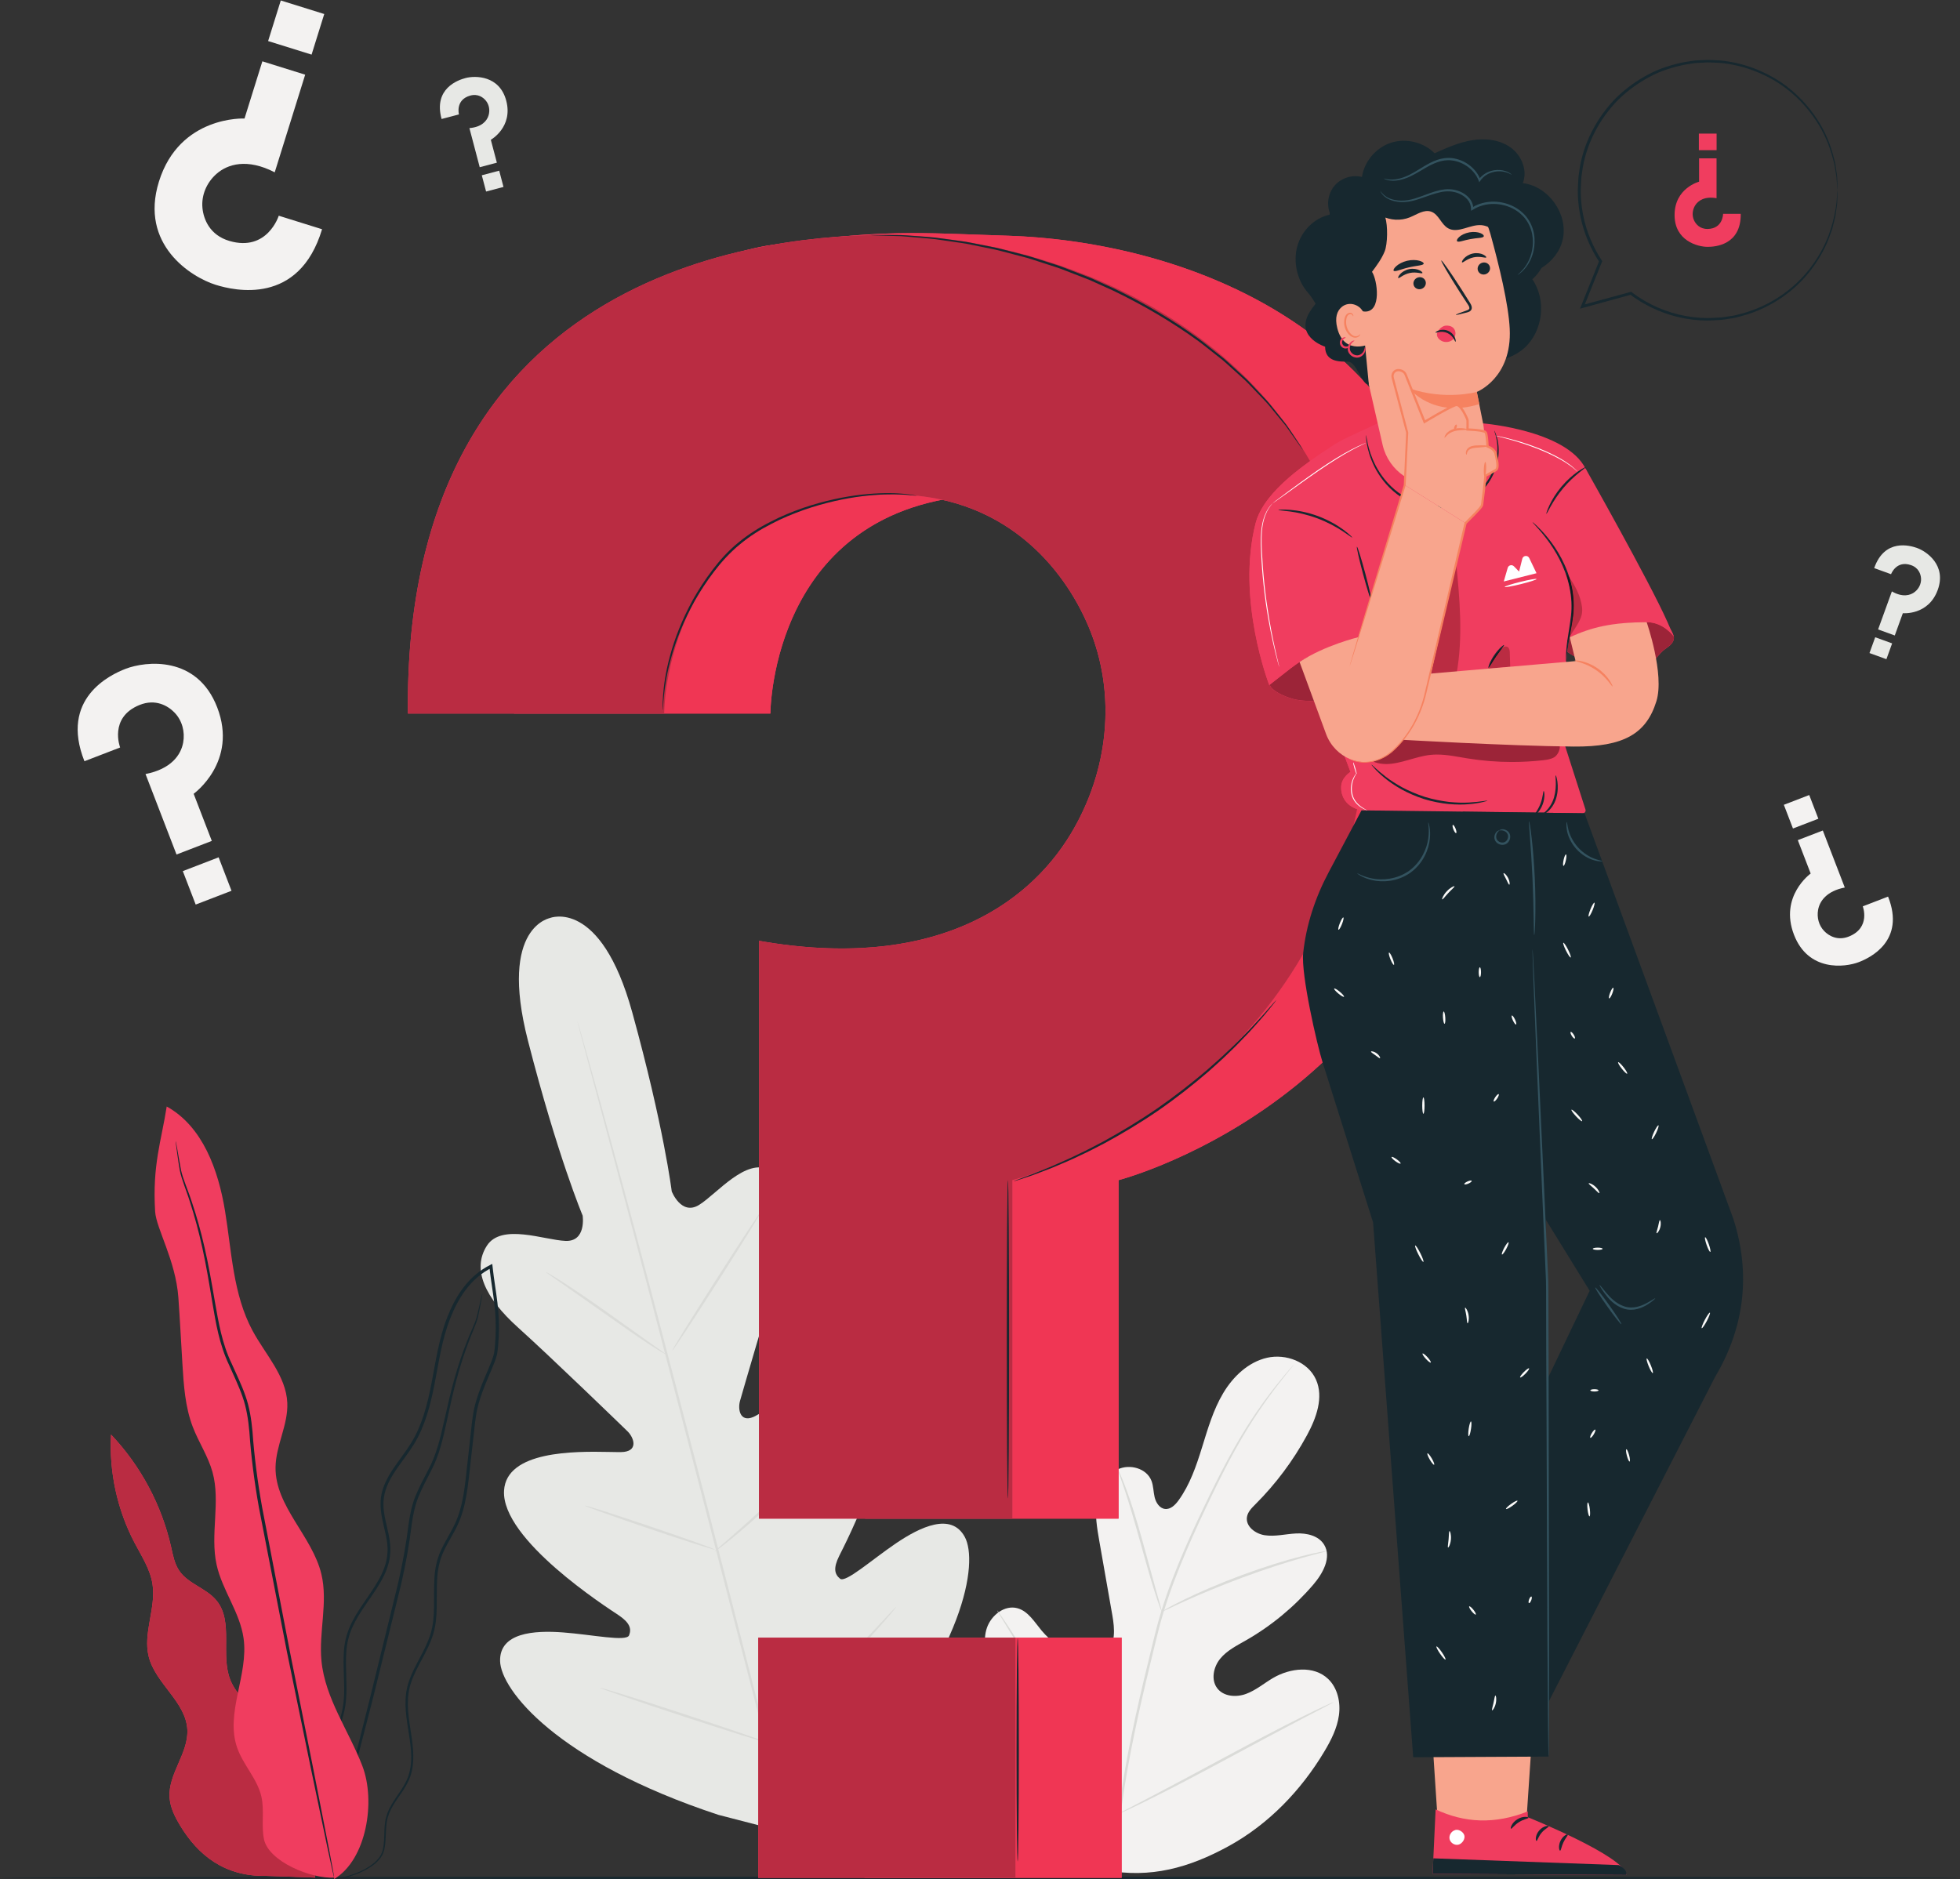 <?xml version="1.0" encoding="UTF-8" standalone="no"?>
<svg
   xmlns:dc="http://purl.org/dc/elements/1.1/"
   xmlns:cc="http://creativecommons.org/ns#"
   xmlns:rdf="http://www.w3.org/1999/02/22-rdf-syntax-ns#"
   xmlns:svg="http://www.w3.org/2000/svg"
   xmlns="http://www.w3.org/2000/svg"
   xmlns:sodipodi="http://sodipodi.sourceforge.net/DTD/sodipodi-0.dtd"
   xmlns:inkscape="http://www.inkscape.org/namespaces/inkscape"
   version="1.1"
   id="svg2"
   xml:space="preserve"
   width="588.72"
   height="564.56"
   viewBox="0 0 588.72 564.56"
   sodipodi:docname="question.eps"><rect x="0" y="0" width="588.72" height="564.56" fill="#333333" stroke="none"/><defs
     id="defs6" /><sodipodi:namedview
     pagecolor="#ffffff"
     bordercolor="#666666"
     borderopacity="1"
     objecttolerance="10"
     gridtolerance="10"
     guidetolerance="10"
     inkscape:pageopacity="0"
     inkscape:pageshadow="2"
     inkscape:window-width="640"
     inkscape:window-height="480"
     id="namedview4" /><g
     id="g10"
     inkscape:groupmode="layer"
     inkscape:label="ink_ext_XXXXXX"
     transform="matrix(1.333,0,0,-1.333,0,564.56)"><g
       id="g12"
       transform="scale(0.1)"><path
         d="M 2492.09,20.469 C 2319.76,102.07 2250.98,296.012 2226.68,476.711 c -4.05,30.148 -12.69,61.211 -2.89,89.937 9.83,28.723 40.07,52.332 69.06,44.243 24.04,-6.711 38.13,-30.981 54.22,-50.301 21.39,-25.699 50.07,-45.11 81.69,-55.27 20.78,-6.679 45.42,-8.75 62.51,4.84 23.46,18.649 20.46,54.899 15.23,84.699 -9.76,55.539 -19.49,111.071 -29.25,166.59 -5.23,29.789 -10.47,60.242 -5.98,90.11 4.48,29.871 20.53,59.64 47.55,72.39 27.04,12.75 64.9,2.332 75.82,-25.859 4.55,-11.731 4.21,-24.75 7.13,-36.988 2.93,-12.25 11.02,-24.973 23.36,-26.43 12.49,-1.481 23,9 30.43,19.226 25.7,35.332 40.02,77.653 53.02,119.532 13,41.89 25.26,84.6 47.65,122.17 22.37,37.57 56.61,70.14 98.91,79.79 42.32,9.64 92.28,-9.03 110.17,-49.13 17.94,-40.23 0.62,-87.03 -20.31,-125.59 -31.07,-57.209 -70.37,-109.779 -116.27,-155.588 -8.27,-8.262 -17.25,-17.191 -18.97,-28.852 -3.11,-20.98 19.06,-37.539 39.81,-40.75 23.48,-3.66 47.21,2.739 70.93,3.93 23.72,1.199 50.65,-4.789 63.17,-25.289 17.37,-28.422 -2.72,-64.691 -24.27,-89.851 -43.14,-50.418 -94.9,-93.231 -152.31,-126 -20.58,-11.739 -42.48,-22.692 -57.56,-41.09 -15.09,-18.418 -21.23,-47.032 -6.99,-66.231 14.25,-19.219 42.83,-21.301 65.09,-13.148 22.26,8.14 40.72,24.109 61.22,36.07 38.37,22.41 91.78,28.539 124.04,-2.449 21.19,-20.363 28.19,-52.531 24.16,-81.762 -4.03,-29.23 -17.68,-56.14 -32.75,-81.359 C 2931.65,200.102 2858.04,123.82 2768.53,74.769 2679.03,25.719 2592.44,1.891 2492.09,20.469"
         style="fill:#f3f2f1;fill-opacity:1;fill-rule:nonzero;stroke:none"
         id="path14" /><path
         d="m 2519.42,140.93 c 11.1,95.14 31.92,198.422 57.41,305.691 6.47,26.801 12.86,53.27 19.16,79.348 6.35,26.043 12.65,51.863 20.36,76.722 15.23,49.821 33.66,96.559 52.55,140.36 18.87,43.84 38.37,84.75 56.89,122.879 18.61,38.09 36.62,73.269 54.4,104.629 35.38,62.891 69.85,110.151 94.85,141.631 12.46,15.78 22.53,27.7 29.47,35.7 3.34,3.8 5.96,6.79 7.94,9.04 1.81,2 2.77,3.01 2.85,2.95 0.08,-0.07 -0.74,-1.19 -2.41,-3.33 -1.88,-2.33 -4.37,-5.44 -7.52,-9.39 -6.65,-8.23 -16.45,-20.37 -28.64,-36.33 -24.42,-31.85 -58.28,-79.29 -93.12,-142.24 -17.52,-31.41 -35.28,-66.598 -53.67,-104.738 -18.32,-38.18 -37.65,-79.102 -56.35,-122.883 -18.7,-43.758 -36.95,-90.367 -52.02,-139.918 -7.64,-24.742 -13.86,-50.34 -20.21,-76.43 -6.29,-26.09 -12.66,-52.551 -19.13,-79.332 -25.46,-107.187 -46.38,-210.18 -57.73,-305 l -5.08,0.641"
         style="fill:#dadbd8;fill-opacity:1;fill-rule:nonzero;stroke:none"
         id="path16" /><path
         d="m 2617.89,603.172 c -0.35,-0.121 -2.14,4.238 -5.06,12.226 -2.97,7.981 -6.87,19.661 -11.48,34.161 -9.23,28.98 -20.63,69.441 -33.02,114.101 -12.41,44.692 -24.35,84.86 -34,113.621 -4.79,14.399 -8.78,26.02 -11.65,34.008 -2.81,8 -4.21,12.52 -3.86,12.66 0.36,0.153 2.44,-4.078 5.87,-11.859 3.49,-7.77 8.06,-19.211 13.33,-33.488 10.66,-28.52 23.24,-68.704 35.65,-113.43 12.12,-44.102 23.07,-83.992 31.45,-114.473 3.87,-13.75 7.14,-25.328 9.77,-34.629 2.27,-8.179 3.37,-12.769 3,-12.898"
         style="fill:#dadbd8;fill-opacity:1;fill-rule:nonzero;stroke:none"
         id="path18" /><path
         d="m 2989.24,739.711 c 0.07,-0.383 -5.27,-1.93 -14.99,-4.422 -9.68,-2.539 -23.73,-6.129 -40.93,-11.141 -34.49,-9.726 -81.64,-24.847 -132.94,-43.796 -51.29,-19.043 -96.97,-38.25 -129.6,-53.114 -16.38,-7.308 -29.47,-13.578 -38.55,-17.867 -9.06,-4.312 -14.15,-6.539 -14.34,-6.199 -0.18,0.348 4.59,3.226 13.37,8.16 8.78,4.887 21.65,11.719 37.86,19.527 32.29,15.821 77.89,35.672 129.32,54.789 51.46,19 99,33.582 133.85,42.352 17.39,4.52 31.62,7.539 41.49,9.43 9.89,1.82 15.38,2.66 15.46,2.281"
         style="fill:#dadbd8;fill-opacity:1;fill-rule:nonzero;stroke:none"
         id="path20" /><path
         d="m 2522.94,148.789 c -0.16,-0.109 -1.33,1.34 -3.42,4.223 -2.41,3.457 -5.34,7.668 -8.91,12.769 -7.68,11.117 -18.38,27.5 -31.33,47.91 -25.93,40.801 -59.98,98.278 -96.7,162.231 -36.73,63.957 -70.2,121.68 -95.24,162.957 -12.24,20.062 -22.31,36.562 -29.8,48.82 -3.22,5.332 -5.86,9.723 -8.04,13.332 -1.78,3.078 -2.65,4.739 -2.49,4.867 0.16,0.09 1.34,-1.367 3.43,-4.25 2.41,-3.449 5.34,-7.66 8.9,-12.757 7.68,-11.11 18.38,-27.493 31.33,-47.903 25.94,-40.797 59.98,-98.289 96.71,-162.25 36.73,-63.949 70.18,-121.668 95.23,-162.957 12.25,-20.039 22.32,-36.543 29.81,-48.801 3.21,-5.332 5.86,-9.742 8.04,-13.332 1.78,-3.089 2.64,-4.757 2.48,-4.859"
         style="fill:#dadbd8;fill-opacity:1;fill-rule:nonzero;stroke:none"
         id="path22" /><path
         d="m 3004.73,399.23 c 0.08,-0.179 -1.54,-1.191 -4.71,-2.941 -3.75,-2.019 -8.36,-4.48 -13.95,-7.469 -12.92,-6.742 -30.36,-15.84 -51.58,-26.922 -43.55,-22.726 -103.33,-54.82 -169.34,-90.367 -66.02,-35.582 -126.17,-67.152 -170.19,-88.98 -22.02,-10.93 -39.92,-19.59 -52.41,-25.332 -5.78,-2.598 -10.54,-4.75 -14.42,-6.508 -3.32,-1.441 -5.12,-2.102 -5.19,-1.922 -0.08,0.172 1.55,1.18 4.7,2.949 3.75,2 8.36,4.461 13.97,7.453 12.92,6.739 30.35,15.84 51.56,26.911 43.54,22.738 103.34,54.839 169.36,90.386 66.02,35.571 126.15,67.133 170.17,88.981 22.01,10.922 39.91,19.59 52.41,25.32 5.78,2.609 10.54,4.762 14.43,6.512 3.32,1.437 5.1,2.097 5.19,1.929"
         style="fill:#dadbd8;fill-opacity:1;fill-rule:nonzero;stroke:none"
         id="path24" /><path
         d="m 1241.69,2166.94 c 0,0 -118.82,-16.52 -52.11,-276.75 66.71,-260.22 123.29,-394.34 123.29,-394.34 0,0 8.96,-58.95 -38.55,-57.12 -47.52,1.81 -144.4,40.4 -177.26,-10.87 -34.08,-53.18 -4.29,-117.25 70.24,-184.32 74.53,-67.07 232.42,-219.99 246.64,-233.87 13.96,-13.631 24.55,-42.51 -8.02,-46.451 -6,-0.731 -18.75,-0.399 -35.59,-0.071 -74.56,1.461 -229.42,2.911 -234.57,-87.238 -6.31,-110.519 232,-263.25 257.74,-280.43 25.73,-17.199 29.79,-30.66 24.02,-45.601 -5.77,-14.949 -82.65,1.5 -148.75,6.519 -66.09,5.032 -143.61,-0.726 -141.91,-64.789 1.7,-64.07 126.83,-225.961 491.9,-346.339 l 172.8,-44.711 127.75,125.8 c 256.98,285.879 285.12,488.551 254.76,544.993 -30.36,56.437 -100.5,22.91 -155.36,-14.293 -54.86,-37.207 -113.4,-89.688 -125.83,-79.579 -12.43,10.102 -15.6,23.801 -1.81,51.5 13.78,27.719 144.7,278.66 84.3,371.44 -60.39,92.76 -247.61,-45.73 -277.84,-58.49 -30.22,-12.75 -35.38,17.56 -30.03,36.33 5.44,19.12 66.47,230.28 97.81,325.52 31.34,95.23 25.36,165.63 -30.64,194.84 -54,28.16 -118.89,-53.46 -159.22,-78.65 -40.33,-25.19 -61.85,30.41 -61.85,30.41 0,0 -17.54,144.51 -88.98,403.48 -71.42,258.97 -185.31,212.57 -185.31,212.57 l 2.38,0.51"
         style="fill:#e7e8e5;fill-opacity:1;fill-rule:nonzero;stroke:none"
         id="path26" /><path
         d="M 1791.39,57.59 C 1739.68,247.988 1653.46,587.941 1577.92,879.41 c -75.51,291.38 -144.13,555.13 -194.86,745.77 -25.43,95.13 -46.02,172.19 -60.33,225.72 -7.05,26.47 -12.55,47.11 -16.35,61.38 -1.77,6.87 -3.14,12.18 -4.12,16 -0.9,3.61 -1.22,5.51 -1.22,5.51 0,0 0.68,-1.79 1.76,-5.35 1.11,-3.79 2.66,-9.07 4.65,-15.86 4.03,-14.2 9.87,-34.75 17.37,-61.12 15.01,-53.08 36.21,-130.06 62.02,-225.26 51.71,-190.4 120.93,-454.02 196.45,-745.391 75.54,-291.489 161.15,-631.559 211.89,-822.207 l -3.79,-1.012"
         style="fill:#dadbd8;fill-opacity:1;fill-rule:nonzero;stroke:none"
         id="path28" /><path
         d="m 1230.41,1368.42 c 0.21,0.33 4.24,-1.86 11.38,-6.1 7.16,-4.21 17.31,-10.59 29.8,-18.6 24.93,-16.08 58.8,-39.14 95.72,-65.28 36.3,-25.89 69.14,-49.31 94.25,-67.23 11.37,-8.01 20.97,-14.76 28.67,-20.19 6.8,-4.73 10.47,-7.51 10.26,-7.84 -0.2,-0.32 -4.25,1.84 -11.43,6.03 -7.14,4.22 -17.31,10.61 -29.71,18.76 -24.78,16.32 -58.34,39.82 -95.24,65.95 -36.48,25.63 -69.47,48.8 -94.71,66.54 -11.41,7.95 -21.05,14.65 -28.79,20.04 -6.77,4.8 -10.41,7.6 -10.2,7.92"
         style="fill:#dadbd8;fill-opacity:1;fill-rule:nonzero;stroke:none"
         id="path30" /><path
         d="m 1514.89,1191.64 c -1.29,0.83 43.2,72.75 99.35,160.62 56.17,87.91 102.73,158.49 104.03,157.66 1.29,-0.82 -43.19,-72.73 -99.36,-160.65 -56.15,-87.87 -102.73,-158.45 -104.02,-157.63"
         style="fill:#dadbd8;fill-opacity:1;fill-rule:nonzero;stroke:none"
         id="path32" /><path
         d="m 1610.69,738.871 c -0.24,0.309 3.15,3.551 9.48,9.16 7.23,6.328 16.25,14.219 26.96,23.598 22.73,19.941 54,47.621 87.38,79.41 33.47,31.742 62.76,61.52 83.79,83.242 9.9,10.219 18.25,18.821 24.93,25.707 5.93,6.051 9.34,9.262 9.63,9.012 0.28,-0.25 -2.59,-3.961 -8.03,-10.461 -5.44,-6.488 -13.48,-15.738 -23.68,-26.937 -20.32,-22.454 -49.26,-52.75 -82.82,-84.571 -33.48,-31.902 -65.25,-59.191 -88.66,-78.402 -11.75,-9.559 -21.34,-17.188 -28.13,-22.27 -6.76,-5.097 -10.61,-7.777 -10.85,-7.488"
         style="fill:#dadbd8;fill-opacity:1;fill-rule:nonzero;stroke:none"
         id="path34" /><path
         d="m 1318.18,842.141 c 0.12,0.371 4.34,-0.68 11.84,-2.871 8.61,-2.661 19.18,-5.93 31.65,-9.79 26.64,-8.5 63.32,-20.589 103.72,-34.281 40.42,-13.679 76.9,-26.367 103.22,-35.808 12.25,-4.52 22.63,-8.34 31.08,-11.45 7.29,-2.839 11.27,-4.562 11.15,-4.929 -0.12,-0.364 -4.33,0.679 -11.85,2.879 -8.6,2.66 -19.17,5.918 -31.64,9.781 -26.64,8.5 -63.32,20.598 -103.74,34.289 -40.4,13.68 -76.88,26.371 -103.2,35.809 -12.25,4.511 -22.63,8.339 -31.08,11.449 -7.29,2.832 -11.27,4.562 -11.15,4.922"
         style="fill:#dadbd8;fill-opacity:1;fill-rule:nonzero;stroke:none"
         id="path36" /><path
         d="m 1351.97,431.691 c 0.12,0.36 5.5,-1.019 15.12,-3.832 10.58,-3.218 24.22,-7.39 40.6,-12.39 34.21,-10.699 81.34,-25.828 133.29,-42.867 51.96,-17.063 98.91,-32.793 132.79,-44.43 16.16,-5.684 29.62,-10.402 40.05,-14.07 9.42,-3.442 14.57,-5.512 14.45,-5.872 -0.12,-0.371 -5.5,1.008 -15.12,3.821 -10.58,3.23 -24.22,7.39 -40.6,12.39 -34.2,10.688 -81.33,25.829 -133.3,42.879 -51.95,17.051 -98.89,32.782 -132.78,44.43 -16.15,5.672 -29.61,10.398 -40.05,14.059 -9.42,3.441 -14.57,5.511 -14.45,5.882"
         style="fill:#dadbd8;fill-opacity:1;fill-rule:nonzero;stroke:none"
         id="path38" /><path
         d="m 1720.11,313.711 c -0.26,0.289 3.93,4.508 11.71,11.91 8.54,8.027 19.68,18.508 33.1,31.141 27.92,26.308 66.34,62.816 107.61,104.297 41.35,41.453 77.78,79.929 103.96,107.98 12.58,13.473 23.03,24.641 31.03,33.199 7.36,7.821 11.57,12.012 11.86,11.774 0.28,-0.25 -3.37,-4.942 -10.24,-13.203 -6.87,-8.25 -17,-20.047 -29.75,-34.411 -25.47,-28.75 -61.52,-67.726 -102.94,-109.238 -41.33,-41.57 -80.25,-77.68 -108.88,-103.289 -14.34,-12.769 -26.06,-22.98 -34.31,-29.859 -8.23,-6.903 -12.9,-10.582 -13.15,-10.301"
         style="fill:#dadbd8;fill-opacity:1;fill-rule:nonzero;stroke:none"
         id="path40" /><path
         d="m 725.703,3718.66 -97.586,30.45 c 0,0 -25.562,-81.95 -111.179,-56.85 -44.458,13.04 -58.348,49.16 -60.747,74.26 -2.777,29.15 9.664,57.5 31.614,76.87 25.066,22.13 69.074,35.62 131.23,3.52 l 68.645,220.04 -96.496,30.1 -40.211,-128.89 c 0,0 -146.25,7.23 -192.785,-141.92 -44.52,-142.7 73.117,-215.77 127.89,-232.86 41.895,-13.07 187.762,-47.46 239.625,125.28"
         style="fill:#f3f2f1;fill-opacity:1;fill-rule:nonzero;stroke:none"
         id="path42" /><path
         d="m 632.695,4234.21 97.934,-30.55 -28.535,-91.47 -97.934,30.56 28.535,91.46"
         style="fill:#f3f2f1;fill-opacity:1;fill-rule:nonzero;stroke:none"
         id="path44" /><path
         d="m 995.055,3967.09 39.085,10.31 c 0,0 -8.66,32.81 25.28,42.4 17.63,4.97 29.87,-4.21 35.95,-12.11 7.05,-9.18 8.84,-21.29 5.56,-32.39 -3.74,-12.67 -15.65,-26.44 -43.2,-28.75 l 23.24,-88.11 38.64,10.19 -13.62,51.62 c 0,0 50.5,28.3 34.75,88.03 -15.08,57.15 -69.82,56.9 -91.76,51.11 -16.77,-4.42 -72.851,-23.55 -53.925,-92.3"
         style="fill:#e7e8e5;fill-opacity:1;fill-rule:nonzero;stroke:none"
         id="path46" /><path
         d="m 1134.53,3813.97 -39.22,-10.34 -9.67,36.63 39.22,10.34 9.67,-36.63"
         style="fill:#e7e8e5;fill-opacity:1;fill-rule:nonzero;stroke:none"
         id="path48" /><path
         d="m 4223.15,2954.99 38,-13.77 c 0,0 11.56,31.91 44.92,20.47 17.33,-5.95 22.17,-20.46 22.67,-30.41 0.57,-11.57 -4.84,-22.54 -13.86,-29.8 -10.29,-8.29 -27.91,-12.84 -51.89,0.95 l -31.04,-85.68 37.58,-13.61 18.18,50.19 c 0,0 57.63,-5.47 78.67,52.61 20.13,55.57 -25.03,86.52 -46.35,94.25 -16.31,5.91 -73.32,22.1 -96.88,-45.2"
         style="fill:#e7e8e5;fill-opacity:1;fill-rule:nonzero;stroke:none"
         id="path50" /><path
         d="m 4250.68,2749.71 -38.14,13.82 12.91,35.61 38.13,-13.82 -12.9,-35.61"
         style="fill:#e7e8e5;fill-opacity:1;fill-rule:nonzero;stroke:none"
         id="path52" /><path
         d="m 190.27,2519.75 80.425,30.98 c 0,0 -26.015,67.53 43.692,95.77 36.203,14.67 64.297,-1.92 79.015,-17.26 17.102,-17.8 23.727,-43.04 19.368,-67.33 -4.977,-27.75 -26.993,-59.71 -84.868,-71.04 l 69.856,-181.33 79.523,30.63 -40.922,106.22 c 0,0 100.422,71.8 53.075,194.72 C 444.129,2758.7 328.145,2745.39 283,2727.99 248.477,2714.7 134.094,2661.05 190.27,2519.75"
         style="fill:#f3f2f1;fill-opacity:1;fill-rule:nonzero;stroke:none"
         id="path54" /><path
         d="m 521.672,2227.81 -80.703,-31.09 -29.043,75.38 80.707,31.09 29.039,-75.38"
         style="fill:#f3f2f1;fill-opacity:1;fill-rule:nonzero;stroke:none"
         id="path56" /><path
         d="m 4254.41,2214.66 -56.98,-21.96 c 0,0 18.43,-47.85 -30.97,-67.86 -25.65,-10.4 -45.57,1.36 -56,12.23 -12.11,12.61 -16.81,30.5 -13.72,47.72 3.53,19.66 19.12,42.31 60.14,50.34 l -49.5,128.49 -56.36,-21.7 29.01,-75.27 c 0,0 -71.18,-50.88 -37.61,-137.98 32.1,-83.34 114.29,-73.91 146.28,-61.58 24.47,9.42 105.52,47.44 65.71,147.57"
         style="fill:#f3f2f1;fill-opacity:1;fill-rule:nonzero;stroke:none"
         id="path58" /><path
         d="m 4019.57,2421.54 57.19,22.04 20.58,-53.42 -57.2,-22.03 -20.57,53.41"
         style="fill:#f3f2f1;fill-opacity:1;fill-rule:nonzero;stroke:none"
         id="path60" /><path
         d="m 4415.43,3.332 c 0,-1.441 -988.51,-2.602 -2207.61,-2.602 C 988.297,0.73 0,1.891 0,3.332 c 0,1.43 988.297,2.598 2207.82,2.598 1219.1,0 2207.61,-1.168 2207.61,-2.598"
         style="fill:#17282f;fill-opacity:1;fill-rule:nonzero;stroke:none"
         id="path62" /><path
         d="m 634.082,263.031 c 9.492,36.778 -14.621,73.699 -41.656,100.379 -27.028,26.692 -59.344,50.578 -73.406,85.86 -22.786,57.16 7.847,131.171 -31.036,178.851 -22.871,28.059 -63.882,37.438 -84.179,67.41 -10.645,15.731 -14.094,35.039 -18.278,53.559 -21.336,94.461 -68.617,182.93 -135.289,253.16 -4.636,-84.121 13.918,-169.398 53.082,-243.98 15.743,-29.989 35.078,-59.219 40.293,-92.68 8.477,-54.328 -21.855,-110.309 -8.504,-163.66 15.262,-61.008 83.801,-101.848 87.051,-164.668 2.746,-53.09 -43.535,-99.703 -40.086,-152.762 1.473,-22.602 11.953,-43.578 23.625,-62.969 C 446.766,53.27 507.07,6.262 598.496,7.789 L 710.469,3.859 634.082,263.031"
         style="fill:#f03d5f;fill-opacity:1;fill-rule:nonzero;stroke:none"
         id="path64" /><path
         d="M 710.469,3.859 598.496,7.789 C 597.047,7.77 595.605,7.75 594.172,7.75 c -89.008,0 -148.059,46.602 -188.473,113.781 -11.672,19.391 -22.152,40.367 -23.625,62.969 -0.125,1.922 -0.183,3.82 -0.183,5.73 0.011,49.161 40.347,93.11 40.386,142.379 0,1.551 -0.039,3.102 -0.117,4.653 -3.25,62.82 -71.789,103.66 -87.051,164.668 -2.476,9.898 -3.453,19.89 -3.449,29.941 0.016,37.25 13.442,75.359 13.477,112.961 0.004,6.938 -0.446,13.859 -1.524,20.758 -5.215,33.461 -24.55,62.691 -40.293,92.68 -35.261,67.152 -53.816,142.98 -53.781,218.82 0.008,8.39 0.238,16.781 0.699,25.16 66.672,-70.23 113.953,-158.699 135.289,-253.16 4.184,-18.52 7.633,-37.828 18.278,-53.559 20.297,-29.972 61.308,-39.351 84.179,-67.41 19.707,-24.172 21.559,-55.101 21.555,-87.172 0,-7.41 -0.098,-14.89 -0.101,-22.359 0,-23.949 1.015,-47.828 9.582,-69.32 14.062,-35.282 46.378,-59.168 73.406,-85.86 22.914,-22.621 43.734,-52.59 43.762,-83.59 0.007,-5.582 -0.661,-11.179 -2.106,-16.789 v 0 0 L 710.469,3.859"
         style="fill:#ba2c42;fill-opacity:1;fill-rule:nonzero;stroke:none"
         id="path66" /><path
         d="m 733.145,0.922 c 0,0 10.675,-2.48 30.832,0.668 10.031,1.469 22.386,4.129 36.386,9.16 13.914,5.102 29.754,12.34 44.934,24.621 7.289,6.367 14.57,14.219 18.488,24.629 3.856,10.371 4.559,21.762 5.274,33.449 0.593,11.711 0.609,23.903 2.613,36.223 1.887,12.328 6.73,24.449 13.68,36.019 13.203,23.18 35.121,45.149 42.207,76.629 7.66,30.981 2.164,64.489 -3.047,98.16 -5.199,33.579 -10.235,70.2 2.617,105.192 12.008,35.019 36.566,66.629 48.844,106.109 12.226,39.879 6.527,82.758 9.105,125.059 1.188,21.238 5.289,42.488 14.594,62.172 9.058,19.82 21.628,38.519 31.438,59.386 19.87,42.172 23.38,89.993 28.82,136.84 2.65,23.602 5.33,47.461 8.03,71.552 2.67,24.2 4.82,48.31 12.45,71.61 6.9,23.46 16.89,46.17 26.78,69.3 4.84,11.63 9.97,23.27 13,36.19 2.19,13.2 2.82,25.55 3.61,38.51 1.25,25.67 0.19,51.7 -2.98,77.51 -3.05,25.85 -7.71,51.46 -10.49,77.36 -0.17,1.53 -0.34,3.06 -0.5,4.47 l -0.58,5.15 -4.58,-2.29 c -23.98,-12.01 -44.51,-29.9 -60.28,-50.87 -16.04,-20.84 -27.71,-44.35 -37.04,-68.25 -18.702,-48.11 -25.436,-98.53 -34.866,-146.64 -9.203,-48.11 -21.336,-95.43 -46.007,-135.418 C 914.211,963.469 899.359,945.27 886.367,925.82 873.41,906.5 862.008,885.281 858.586,862 c -6.625,-47.371 19.465,-88.98 14.035,-130.918 -1.933,-20.844 -10.226,-40.32 -20.43,-58.113 -10.164,-17.887 -22.117,-34.481 -33.449,-51.16 -11.328,-16.68 -22.121,-33.579 -30.058,-51.661 -8.082,-18.007 -12.536,-37.277 -13.762,-56.128 -2.731,-37.758 2.629,-73.579 -0.129,-107.399 -2.277,-33.883 -14.172,-64.59 -27.641,-92.031 -13.543,-27.551 -28.605,-52.461 -41.23,-76.621 -6.352,-12.059 -12.199,-23.848 -16.977,-35.688 -5.047,-11.801 -7.535,-23.89 -9.828,-35.39 -3.672,-23.219 -3.316,-44.852 -0.824,-63.911 4.867,-38.359 19.172,-65.98 32.035,-81.511 2.945,-4.149 6.367,-7.078 9.059,-9.809 2.625,-2.828 5.226,-4.75 7.351,-6.238 4.176,-3.082 6.407,-4.5 6.407,-4.5 0.492,0.566 -9.219,5.719 -21.684,21.449 -12.328,15.609 -26.012,43.027 -30.395,80.961 -2.253,18.84 -2.382,40.188 1.426,62.988 2.356,11.262 4.891,23.11 9.903,34.559 4.765,11.551 10.683,23.281 17.078,35.211 12.718,23.941 27.945,48.75 41.781,76.48 13.73,27.578 26.09,58.899 28.601,93.649 2.942,34.531 -2.257,70.48 0.594,107.351 1.285,18.45 5.621,36.821 13.496,54.25 7.758,17.5 18.395,34.078 29.719,50.629 11.328,16.571 23.418,33.223 33.875,51.481 10.461,18.14 19.242,38.429 21.367,60.5 5.395,44.672 -20.504,86.55 -13.773,130.582 3.23,21.789 14.062,42.078 26.844,61.047 12.785,19.089 27.711,37.312 40.347,57.75 25.446,41.141 37.774,89.381 47.074,137.691 9.52,48.41 16.266,98.29 34.632,145.41 9.15,23.42 20.57,46.34 36.07,66.45 15.25,20.28 34.89,37.32 57.74,48.78 l -5.16,2.85 c 0.16,-1.41 0.33,-2.97 0.5,-4.51 2.82,-26.2 7.49,-51.87 10.5,-77.41 3.15,-25.53 4.19,-51.04 2.97,-76.33 -0.73,-12.48 -1.49,-25.57 -3.44,-37.35 -2.74,-11.78 -7.76,-23.4 -12.57,-34.91 -9.83,-23.04 -19.96,-46.09 -26.99,-70.06 -7.78,-23.86 -10.01,-48.89 -12.6,-72.81 -2.68,-24.098 -5.33,-47.969 -7.95,-71.598 -5.35,-47.051 -8.86,-94.09 -28,-134.813 -9.45,-20.277 -22,-39.027 -31.327,-59.488 -9.621,-20.422 -13.89,-42.879 -15.003,-64.481 -2.442,-43.21 3.179,-85.449 -8.512,-123.73 -11.606,-38.09 -36.035,-69.871 -48.371,-106.012 -13.215,-36.508 -7.742,-74.316 -2.399,-107.797 5.41,-33.711 10.84,-66.519 3.621,-96.293 -6.468,-30.078 -27.757,-51.839 -41.234,-75.687 -7.016,-11.832 -12.039,-24.66 -13.891,-37.449 C 866.02,117.52 866.129,105.219 865.629,93.609 865.051,82.082 864.391,70.762 860.855,61.059 857.34,51.391 850.484,43.75 843.48,37.5 828.863,25.398 813.305,18 799.621,12.762 785.852,7.582 773.656,4.699 763.75,3.02 753.828,1.23 746.133,0.969 740.973,0.832 735.82,1.012 733.145,0.922 733.145,0.922"
         style="fill:#17282f;fill-opacity:1;fill-rule:nonzero;stroke:none"
         id="path68" /><path
         d="m 1086.95,1320.08 c -0.12,0.02 -0.49,-1.13 -1.09,-3.38 -0.65,-2.69 -1.47,-6 -2.47,-10.09 -2.2,-8.81 -4.83,-22.13 -9.05,-38.77 -4.4,-16.58 -14.56,-35.35 -23.25,-58.48 -9.02,-22.95 -18.18,-49.55 -26.61,-79.43 -8.54,-29.85 -16.12,-63.02 -24.03,-98.55 -8.161,-35.45 -16.298,-73.482 -35.841,-109.349 -9.175,-18.191 -19.511,-36.59 -27.714,-56.742 -8.415,-20.141 -12.954,-42.148 -16.122,-64.25 C 915.391,756.691 907.25,711.648 896.633,665.57 874.18,573.809 852.793,486.41 833.32,406.828 813.375,327.52 795.406,256.051 780.254,195.809 765.512,136.109 753.535,87.602 745.086,53.391 741.191,36.969 738.117,24.012 735.879,14.582 734.98,10.469 734.25,7.141 733.656,4.441 c -0.457,-2.293 -0.633,-3.492 -0.511,-3.52 0.117,-0.023 0.531,1.109 1.226,3.328 0.777,2.66 1.734,5.93 2.914,9.98 2.555,9.34 6.067,22.191 10.52,38.461 8.976,34.078 21.711,82.391 37.383,141.86 15.574,60.129 34.05,131.469 54.554,210.64 19.656,79.598 41.246,167.02 63.906,258.809 10.625,46.02 18.852,91.891 24.098,136.031 3.109,21.938 7.442,43.16 15.52,62.688 7.91,19.633 18.086,37.953 27.265,56.332 19.703,36.539 27.907,75.73 35.749,111.039 7.67,35.62 14.92,68.69 23.1,98.48 8.07,29.83 16.84,56.38 25.47,79.35 8.24,23.05 18.07,42.05 22.19,59.19 3.88,17.04 6.01,30.22 7.77,39.21 0.72,4.14 1.3,7.51 1.77,10.22 0.36,2.31 0.49,3.52 0.37,3.54"
         style="fill:#17282f;fill-opacity:1;fill-rule:nonzero;stroke:none"
         id="path70" /><path
         d="M 752.906,0.582 C 826.047,44.059 847.035,176.012 816.527,255.441 c -30.507,79.43 -83.91,152 -92.148,236.688 -6.328,65.09 14.988,131.902 -0.168,195.519 -20.465,85.872 -104.293,152.391 -103.328,240.653 0.539,49.519 28.719,96.119 26.472,145.599 -2.75,60.69 -49.332,108.83 -78.179,162.29 -44.16,81.83 -47.067,178.58 -62.164,270.33 -15.102,91.75 -50.067,190.01 -131.383,235.11 -12.012,-77.9 -32.508,-131.25 -26.066,-236.78 2.308,-37.9 46.335,-110.45 52.324,-193.51 3.578,-49.63 6.062,-99.35 9.093,-149.04 2.95,-48.34 6.086,-97.57 23.415,-142.79 13.277,-34.658 34.613,-66.151 44.472,-101.928 18.551,-67.32 -5.82,-140.242 9.156,-208.441 12.692,-57.789 52.688,-107.512 60.856,-166.121 11.476,-82.321 -41.805,-167.86 -14.527,-246.379 13.535,-38.969 45.586,-70.262 54.683,-110.5 7.055,-31.219 -0.64,-64.27 5.75,-95.629 C 605.086,39.992 701.457,0.75 752.926,3.859"
         style="fill:#f03d5f;fill-opacity:1;fill-rule:nonzero;stroke:none"
         id="path72" /><path
         d="m 395.785,1664.29 c -0.121,-0.02 -0.008,-1.5 0.324,-4.39 0.418,-3.27 0.961,-7.49 1.645,-12.8 1.68,-11.25 3.566,-27.78 7.363,-49.13 4.094,-21.49 15.156,-45.66 24,-74.82 9.336,-29.07 18.617,-62.61 26.824,-100.15 8.352,-37.53 15.329,-79.07 22.664,-123.76 7.571,-44.38 15.321,-93.41 37.489,-139.95 10.258,-23.37 21.773,-46.77 30.406,-71.71 8.855,-24.84 12.93,-51.56 15.43,-79.03 3.781,-55.171 11.129,-112.562 21.449,-170.378 22.402,-115.41 43.734,-225.34 63.156,-325.41 20.473,-99.672 38.914,-189.453 54.442,-265.051 15.675,-75.039 28.398,-135.922 37.304,-178.563 4.485,-20.688 8.004,-36.93 10.504,-48.477 1.207,-5.211 2.168,-9.352 2.91,-12.57 0.692,-2.82 1.114,-4.262 1.231,-4.242 0.121,0.031 -0.055,1.52 -0.508,4.391 -0.566,3.238 -1.301,7.441 -2.211,12.699 -2.187,11.633 -5.266,27.949 -9.18,48.75 -8.375,42.75 -20.332,103.789 -35.07,179.02 -15.094,75.679 -33.023,165.57 -52.926,265.363 -19.238,100.027 -40.371,209.93 -62.562,325.309 -10.317,57.879 -17.621,114.429 -21.524,169.829 -2.554,27.62 -6.797,55.15 -15.953,80.61 -8.898,25.46 -20.57,48.96 -30.832,72.14 -22.047,45.85 -29.785,93.74 -37.676,138.26 -7.578,44.62 -14.879,86.28 -23.574,123.88 -8.562,37.63 -18.234,71.23 -27.965,100.29 -9.297,29.26 -20.699,53.23 -25.09,74.16 -4.164,20.97 -6.542,37.66 -8.671,48.76 -0.973,5.26 -1.746,9.44 -2.352,12.7 -0.566,2.85 -0.922,4.29 -1.047,4.27"
         style="fill:#17282f;fill-opacity:1;fill-rule:nonzero;stroke:none"
         id="path74" /><path
         d="m 3922.46,3753.31 h -39.82 c 0,0 0,-33.42 -34.72,-34.02 -18.05,-0.31 -27.41,11.5 -31.21,20.56 -4.41,10.51 -3.07,22.49 2.85,32.24 6.74,11.13 21.54,21.25 48.37,16.52 v 89.76 h -39.36 v -52.58 c 0,0 -55.21,-14.27 -55.21,-75.11 0,-58.21 52.2,-71.73 74.55,-71.73 17.09,0 75.3,4.13 74.55,74.36"
         style="fill:#f03d5f;fill-opacity:1;fill-rule:nonzero;stroke:none"
         id="path76" /><path
         d="m 3828.09,3934.17 h 39.95 v -37.31 h -39.95 v 37.31"
         style="fill:#f03d5f;fill-opacity:1;fill-rule:nonzero;stroke:none"
         id="path78" /><path
         d="m 4140.47,3806.58 c 0.11,0 0.14,1.7 0.08,5.04 -0.1,3.65 -0.23,8.55 -0.42,14.8 -0.14,3.26 -0.14,6.91 -0.48,10.92 -0.56,4 -1.17,8.36 -1.83,13.05 -0.69,4.74 -1.41,9.82 -2.19,15.24 -1.33,5.35 -2.73,11.03 -4.22,17.03 -6.15,23.91 -16.67,52.9 -35.98,82.52 -19.01,29.61 -46.19,60.38 -83.13,85.35 -36.98,24.51 -83.51,43.41 -135.77,48.42 -13.08,0.49 -26.38,2.07 -39.9,0.8 -6.75,-0.46 -13.61,-0.33 -20.41,-1.32 -6.8,-1.02 -13.66,-2.05 -20.56,-3.09 -27.26,-5.57 -55.2,-13.69 -81.2,-27.73 -26.08,-13.73 -50.89,-31.43 -72.99,-53.04 -21.64,-22.04 -40.42,-47.78 -54.89,-76.43 -14.59,-28.55 -24.67,-60.2 -28.6,-93.14 -1.61,-8.16 -1.61,-16.51 -2.11,-24.84 -0.54,-8.34 -0.84,-16.71 -0.45,-25.12 0.68,-16.8 2.79,-33.65 6.35,-50.3 7.7,-36.18 22.43,-70.24 42.14,-100.15 l -0.3,3.04 c -13.94,-34.71 -27.61,-68.77 -40.95,-102.01 l -2.42,-6.04 6.27,1.72 c 37.43,10.3 73.84,20.31 109.05,29.99 l -2.68,0.52 c 38.03,-28.63 81.47,-46.88 124.61,-54.43 21.55,-3.8 43.05,-5.4 63.84,-3.97 10.41,0.44 20.69,0.94 30.67,2.89 5.01,0.78 9.98,1.55 14.92,2.32 4.9,0.91 9.66,2.4 14.44,3.56 76.76,19.71 133.46,66.99 165.91,113.82 16.51,23.44 28.35,46.55 35.73,67.73 1.89,5.27 3.71,10.36 5.46,15.25 1.28,5.03 2.5,9.86 3.68,14.48 1.15,4.62 2.24,9.04 3.29,13.25 0.82,4.25 1.25,8.36 1.84,12.2 0.98,7.72 2.32,14.49 2.61,20.43 0.19,5.84 0.36,10.83 0.5,14.99 0.08,3.79 0.15,6.81 0.2,9.15 0.01,2.06 -0.02,3.1 -0.11,3.1 -0.09,0 -0.23,-1.04 -0.43,-3.09 -0.17,-2.34 -0.42,-5.34 -0.71,-9.12 -0.28,-4.13 -0.61,-9.08 -1,-14.89 -0.46,-5.89 -1.96,-12.6 -3.08,-20.23 -5.51,-30.03 -17.48,-75.04 -51.09,-121.01 -32.47,-45.92 -88.63,-91.99 -164.09,-110.95 -4.7,-1.11 -9.37,-2.56 -14.2,-3.43 -4.85,-0.73 -9.73,-1.47 -14.65,-2.2 -9.81,-1.88 -19.89,-2.32 -30.11,-2.7 -20.4,-1.33 -41.49,0.34 -62.59,4.13 -42.24,7.56 -84.72,25.56 -121.9,53.69 l -1.22,0.92 -1.48,-0.4 c -35.23,-9.62 -71.66,-19.55 -109.11,-29.77 l 3.84,-4.32 c 13.38,33.23 27.09,67.27 41.06,101.97 l 0.65,1.59 -0.96,1.45 c -19.25,29.26 -33.63,62.55 -41.16,97.91 -3.48,16.27 -5.55,32.75 -6.22,49.17 -0.38,8.22 -0.09,16.41 0.45,24.56 0.48,8.14 0.46,16.32 2.05,24.29 3.81,32.21 13.62,63.14 27.85,91.09 14.12,28.03 32.44,53.24 53.57,74.85 21.59,21.2 45.83,38.59 71.32,52.1 25.43,13.84 52.77,21.86 79.46,27.43 6.76,1.04 13.48,2.08 20.14,3.11 6.67,0.99 13.4,0.88 20.01,1.37 13.26,1.31 26.32,-0.21 39.16,-0.62 51.31,-4.68 97.11,-22.98 133.67,-46.84 36.52,-24.32 63.56,-54.42 82.62,-83.46 19.37,-29.06 30.13,-57.59 36.6,-81.19 1.58,-5.93 3.08,-11.53 4.47,-16.81 0.89,-5.37 1.71,-10.39 2.48,-15.08 0.77,-4.65 1.48,-8.97 2.13,-12.94 0.44,-3.96 0.55,-7.6 0.8,-10.82 0.46,-6.22 0.81,-11.1 1.08,-14.73 0.28,-3.33 0.48,-5.03 0.59,-5.03"
         style="fill:#17282f;fill-opacity:1;fill-rule:nonzero;stroke:none"
         id="path80" /><path
         d="m 1158.39,2627.2 h 577.53 c 0,0 0,484.91 503.93,493.59 261.71,4.51 397.41,-166.92 452.54,-298.25 64.02,-152.52 44.65,-326.33 -41.14,-467.76 -97.95,-161.51 -308.92,-323.8 -698.13,-255.22 l -3.69,-1286.681 h 571.06 v 762.771 c 0,0 800.92,207.04 800.92,1089.69 0,844.5 -682.92,1026.94 -1049.95,1038.66 -204.24,6.53 -278.27,15.3 -530.87,-20.55 -321.9,-45.7 -589.01,-419.47 -582.2,-1056.25"
         style="fill:#f03d5f;fill-opacity:1;fill-rule:nonzero;stroke:none"
         id="path82" /><path
         d="m 1947.83,3.332 h 579.559 v 541.289 H 1947.83 Z"
         style="fill:#f03d5f;fill-opacity:1;fill-rule:nonzero;stroke:none"
         id="path84" /><path
         d="M 2527.39,3.332 H 2288.16 V 544.621 h -340.33 579.56 V 150.391 15.609 3.332"
         style="fill:#f03654;fill-opacity:1;fill-rule:nonzero;stroke:none"
         id="path86" /><path
         d="m 2520.49,812.879 h -239.23 v 762.771 c 0,0 643.17,166.31 776.8,836.01 3.05,-1.04 6.34,-1.93 9.86,-2.64 l 228.23,-2.99 C 3160.07,1741 2520.49,1575.65 2520.49,1575.65 V 921.219 917.672 812.879 M 1953.12,2099.56 v 0 0 0 m -217.2,527.64 h -239.23 c 0,0 0,484.91 503.93,493.59 3.37,0.06 6.74,0.09 10.07,0.09 40.39,0 77.72,-4.23 112.16,-11.86 -386.94,-75.21 -386.93,-481.82 -386.93,-481.82 m 1216.12,568.96 c -230.92,401.62 -710.61,509.83 -951.37,509.83 -26.2,0 -59.06,-0.67 -96.89,-3.07 58.43,5.2 106.51,7.03 154.53,7.03 63.33,0 126.54,-3.18 213.15,-5.95 254.37,-8.12 660.45,-98.2 885.78,-433.89 l -44.71,-2.66 -8.06,13.46 -65.99,-30.68 c -14.4,-6.69 -28.2,-14.5 -41.39,-23.35 -11.59,-7.76 -27.53,-18.19 -45.05,-30.72 m -1261.19,477.5 c 16.28,4.11 32.73,7.36 49.33,9.73 -16.13,-2.87 -32.62,-6.11 -49.33,-9.73"
         style="fill:#f03654;fill-opacity:1;fill-rule:nonzero;stroke:none"
         id="path88" /><path
         d="m 919.16,2627.2 h 577.53 c 0,0 0,484.91 503.93,493.59 261.71,4.51 397.41,-166.92 452.54,-298.25 64.02,-152.52 44.65,-326.33 -41.13,-467.76 -97.96,-161.51 -312.61,-308.31 -701.82,-239.73 V 812.879 h 571.05 v 762.771 c 0,0 800.92,207.04 800.92,1089.69 0,844.5 -757.33,1040.65 -1081.51,1040.65 -247.9,0 -1092.408,-59.93 -1081.51,-1078.79"
         style="fill:#f03d5f;fill-opacity:1;fill-rule:nonzero;stroke:none"
         id="path90" /><path
         d="M 2281.26,812.879 H 1710.21 V 2115.05 c 67.41,-11.88 129.54,-17.3 186.79,-17.3 273.23,0.02 434.04,123.5 515.03,257.03 51.43,84.8 78.99,181.25 79.01,277.76 0.02,64.45 -12.25,128.93 -37.88,190 -45.8,109.12 -147.2,245.91 -330.31,286.48 -34.44,7.63 -71.77,11.86 -112.16,11.86 -3.33,0 -6.7,-0.03 -10.07,-0.09 -503.93,-8.68 -503.93,-493.59 -503.93,-493.59 v 0 0 H 919.16 c -0.07,6.47 -0.101,12.89 -0.105,19.29 -0.094,1000.33 835.285,1059.5 1081.615,1059.5 240.76,0 720.45,-108.21 951.37,-509.83 -48.33,-34.56 -108.66,-85.12 -122.72,-139.85 -44.27,-172.42 30.72,-364.93 30.72,-364.93 l 0.91,0.71 c 5.36,-14.53 32.47,-25.84 49.59,-31.02 13.93,-4.21 28.45,-5.42 43.05,-5.42 8.01,0 16.04,0.37 24,0.8 1.76,0.09 3.52,0.19 5.29,0.3 l 60.11,-161.06 c 0,0 -20.11,-12.25 -20.95,-33.23 -0.77,-18.91 8.28,-41.29 36.02,-50.8 -133.63,-669.7 -776.8,-836.01 -776.8,-836.01 V 812.879"
         style="fill:#ba2c42;fill-opacity:1;fill-rule:nonzero;stroke:none"
         id="path92" /><path
         d="m 1708.6,3.332 h 579.559 v 541.289 H 1708.6 Z"
         style="fill:#f03d5f;fill-opacity:1;fill-rule:nonzero;stroke:none"
         id="path94" /><path
         d="m 1708.6,3.332 h 579.559 v 541.289 H 1708.6 Z"
         style="fill:#ba2c42;fill-opacity:1;fill-rule:nonzero;stroke:none"
         id="path96" /><path
         d="m 2065.84,3118.11 c -0.03,-0.18 -3.01,0.01 -8.64,0.52 -5.65,0.29 -13.86,1.88 -24.61,2 -21.39,1.42 -52.53,0.87 -90.56,-3.76 -37.98,-4.75 -82.87,-14.17 -130.72,-30.75 -23.79,-8.57 -48.54,-18.43 -72.84,-31.33 -24.52,-12.43 -48.8,-27.64 -71.24,-46.13 -22.57,-18.3 -41.66,-39.66 -58.3,-61.6 -16.7,-21.87 -31.16,-44.21 -43.69,-66.19 -24.56,-44.29 -41.34,-87 -51.72,-123.86 -10.62,-36.82 -15.26,-67.63 -17.37,-88.94 -1.23,-10.66 -1.55,-18.98 -1.85,-24.63 -0.33,-5.65 -0.59,-8.61 -0.77,-8.61 -0.18,0 -0.27,2.97 -0.28,8.63 -0.04,5.67 -0.05,14.04 0.88,24.78 1.49,21.47 5.61,52.56 15.85,89.76 9.99,37.24 26.53,80.42 51.07,125.2 12.52,22.24 27.02,44.83 43.83,66.97 16.71,22.13 36.05,43.86 59.05,62.51 22.8,18.79 47.39,34.15 72.19,46.64 24.6,12.98 49.59,22.82 73.61,31.34 48.31,16.46 93.58,25.55 131.87,29.87 38.32,4.18 69.67,4.17 91.13,2.12 10.77,-0.43 18.99,-2.35 24.61,-2.98 5.6,-0.85 8.53,-1.39 8.5,-1.56"
         style="fill:#17282f;fill-opacity:1;fill-rule:nonzero;stroke:none"
         id="path98" /><path
         d="m 2936,3221.21 c -0.08,-0.05 -0.71,0.73 -1.87,2.28 -1.32,1.8 -2.98,4.09 -5.06,6.95 -4.56,6.47 -10.92,15.5 -19.01,26.97 -4.17,5.82 -8.51,12.51 -13.76,19.45 -5.55,6.74 -11.58,14.04 -18.03,21.87 -6.47,7.87 -13.36,16.26 -20.68,25.16 -7.52,8.72 -16.29,17.22 -25.04,26.55 -8.96,9.13 -17.87,19.17 -28.01,28.76 -10.36,9.37 -21.15,19.11 -32.3,29.19 -5.62,4.98 -11.13,10.31 -17.12,15.25 -6.11,4.81 -12.31,9.7 -18.6,14.66 -12.7,9.77 -25.3,20.44 -39.05,30.28 -54.81,39.7 -118.91,77.86 -189.23,111.76 -17.8,8.04 -35.37,16 -52.7,23.83 -17.72,6.88 -35.19,13.66 -52.36,20.32 -17.02,7.06 -34.42,12.08 -51.24,17.63 -16.91,5.25 -33.19,11.33 -49.69,15.18 -16.37,4.3 -32.32,8.49 -47.83,12.56 -15.5,4.11 -30.91,6.55 -45.61,9.75 -14.78,2.77 -28.89,6.44 -42.77,8.17 -13.82,2 -27.09,3.92 -39.76,5.75 -25.27,4.33 -48.47,5.19 -68.7,7.23 -10.14,0.8 -19.56,1.88 -28.26,2.29 -8.68,0.23 -16.63,0.45 -23.83,0.64 -14.03,0.45 -25.07,0.8 -32.98,1.06 -3.53,0.17 -6.36,0.3 -8.59,0.41 -1.94,0.12 -2.93,0.22 -2.93,0.32 0,0.08 0.99,0.16 2.92,0.21 2.23,0.03 5.06,0.06 8.59,0.11 7.93,-0.02 18.98,-0.05 33.04,-0.09 7.21,-0.05 15.19,-0.11 23.89,-0.18 8.73,-0.26 18.18,-1.2 28.35,-1.87 20.31,-1.76 43.6,-2.37 68.96,-6.48 12.74,-1.73 26.07,-3.54 39.95,-5.43 13.93,-1.64 28.11,-5.22 42.96,-7.9 14.78,-3.13 30.26,-5.48 45.82,-9.53 15.59,-4.02 31.63,-8.16 48.07,-12.39 16.56,-3.81 32.93,-9.85 49.92,-15.07 16.91,-5.53 34.39,-10.53 51.49,-17.59 17.24,-6.66 34.79,-13.44 52.59,-20.32 17.41,-7.86 35.06,-15.84 52.93,-23.91 70.62,-34.04 134.94,-72.5 189.83,-112.59 13.77,-9.93 26.39,-20.7 39.09,-30.59 6.29,-5.01 12.49,-9.95 18.6,-14.81 5.99,-5 11.49,-10.39 17.11,-15.42 11.14,-10.21 21.89,-20.07 32.23,-29.55 10.12,-9.7 18.99,-19.87 27.9,-29.11 8.7,-9.45 17.4,-18.07 24.86,-26.9 7.23,-9.02 14.06,-17.54 20.45,-25.51 6.35,-7.95 12.28,-15.37 17.75,-22.21 5.14,-7.05 9.38,-13.84 13.42,-19.77 7.77,-11.73 13.86,-20.96 18.24,-27.57 1.9,-2.98 3.42,-5.36 4.63,-7.24 1.01,-1.64 1.5,-2.51 1.42,-2.56"
         style="fill:#17282f;fill-opacity:1;fill-rule:nonzero;stroke:none"
         id="path100" /><path
         d="m 2875.84,1981.27 c 0.13,-0.12 -1.37,-2.18 -4.37,-6 -3.37,-4.18 -7.79,-9.69 -13.32,-16.56 -5.77,-7.22 -12.98,-15.92 -21.81,-25.63 -8.76,-9.75 -18.44,-21.15 -30.06,-32.89 -11.38,-11.97 -23.93,-25 -38.09,-38.31 -13.77,-13.71 -29.4,-27.38 -45.66,-41.96 -33.08,-28.53 -70.77,-58.4 -112.2,-87.17 -41.63,-28.5 -82.96,-53.1 -121.39,-73.89 -19.41,-10.02 -37.75,-19.76 -55.47,-27.75 -17.47,-8.51 -34.12,-15.6 -49.35,-21.98 -15.1,-6.68 -29.2,-11.68 -41.43,-16.4 -12.22,-4.79 -22.91,-8.44 -31.7,-11.27 -8.39,-2.72 -15.11,-4.9 -20.21,-6.56 -4.64,-1.44 -7.1,-2.12 -7.16,-1.94 -0.06,0.16 2.29,1.18 6.82,2.94 5.02,1.89 11.63,4.37 19.88,7.48 8.67,3.11 19.24,7.02 31.32,12.07 12.11,4.97 26.07,10.18 41.03,17.07 15.11,6.58 31.61,13.84 48.95,22.49 17.57,8.13 35.77,17.99 55.05,28.08 38.16,20.93 79.24,45.56 120.71,73.96 41.26,28.64 78.88,58.28 112.01,86.49 16.29,14.44 31.96,27.93 45.82,41.47 14.24,13.12 26.9,25.96 38.42,37.74 11.76,11.54 21.6,22.74 30.55,32.28 9.01,9.5 16.42,17.98 22.43,24.99 5.83,6.61 10.5,11.9 14.05,15.91 3.25,3.61 5.04,5.45 5.18,5.34"
         style="fill:#17282f;fill-opacity:1;fill-rule:nonzero;stroke:none"
         id="path102" /><path
         d="m 2271.17,858.219 c -1.45,0 -2.61,160.621 -2.61,358.721 0,198.17 1.16,358.76 2.61,358.76 1.43,0 2.6,-160.59 2.6,-358.76 0,-198.1 -1.17,-358.721 -2.6,-358.721"
         style="fill:#17282f;fill-opacity:1;fill-rule:nonzero;stroke:none"
         id="path104" /><path
         d="m 2293.19,40.031 c -1.44,0 -2.6,112.719 -2.6,251.731 0,139.078 1.16,251.769 2.6,251.769 1.43,0 2.61,-112.691 2.61,-251.769 0,-139.012 -1.18,-251.731 -2.61,-251.731"
         style="fill:#17282f;fill-opacity:1;fill-rule:nonzero;stroke:none"
         id="path106" /><path
         d="m 2861.7,2703.96 c -10.08,-20.13 27.29,-36.37 48.84,-42.89 21.56,-6.52 44.56,-5.84 67.05,-4.62 29.81,1.61 60.69,4.39 86.6,19.19 23.03,13.16 40.2,34.9 52.2,58.55 11.99,23.65 19.28,49.36 26.5,74.88 0,0 -236.26,-15.47 -281.19,-105.11"
         style="fill:#f03d5f;fill-opacity:1;fill-rule:nonzero;stroke:none"
         id="path108" /><path
         d="m 2953.59,2655.65 c -14.6,0 -29.12,1.21 -43.05,5.42 -17.12,5.18 -44.23,16.49 -49.59,31.02 l 47.23,36.92 c 12.58,9.54 24.53,17.76 38.2,25.53 l 36.5,-97.79 c -1.77,-0.11 -3.53,-0.21 -5.29,-0.3 -7.96,-0.43 -15.99,-0.8 -24,-0.8"
         style="fill:#9c2438;fill-opacity:1;fill-rule:nonzero;stroke:none"
         id="path110" /><path
         d="m 3529.15,2767.99 c 38.55,-27.55 85.98,-42.44 133.36,-41.88 22.7,0.28 46.75,4.66 63.51,19.98 7.71,7.05 13.46,16.06 21.4,22.84 5.39,4.6 11.7,8.09 16.76,13.05 5.06,4.96 8.88,12.05 7.36,18.97 -1.56,7.09 -7.5,18.51 -13.81,22.08 -27.14,15.4 -59.51,14.85 -90.7,14.13 -31.2,-0.71 -61.93,-7.99 -91.5,-17.94 -24.19,-8.13 -49.54,-19.62 -61.8,-42 l 15.42,-9.23"
         style="fill:#f03d5f;fill-opacity:1;fill-rule:nonzero;stroke:none"
         id="path112" /><path
         d="m 3659.91,2726.1 c -45.49,0 -90.88,14.2 -128.25,40.12 0.01,0.17 0.03,0.34 0.05,0.51 0.89,7.34 2.18,16.24 3.95,26.41 0.3,1.84 0.63,3.72 0.97,5.64 35.12,16.68 91.08,33.67 173.84,34.33 0.18,0 0.36,0 0.54,0 37.92,0 60.53,-32.16 60.53,-32.16 l -2.26,5.18 c 1.1,-1.78 1.9,-3.54 2.26,-5.18 0.23,-1.05 0.34,-2.11 0.34,-3.16 -0.01,-5.87 -3.41,-11.61 -7.7,-15.81 -5.06,-4.96 -11.37,-8.45 -16.76,-13.05 -7.94,-6.78 -13.69,-15.79 -21.4,-22.84 -16.76,-15.32 -40.81,-19.7 -63.51,-19.98 -0.87,-0.01 -1.73,-0.01 -2.6,-0.01"
         style="fill:#9c2438;fill-opacity:1;fill-rule:nonzero;stroke:none"
         id="path114" /><path
         d="m 3067.92,2409.02 498.5,-6.53 c 4.38,-0.06 7.52,4.19 6.18,8.36 l -58.47,182.4 c 0,0 8.62,91.15 20.52,200.83 18.08,166.44 42.12,375.73 42.44,375.17 -34.05,95.55 -235.24,111.84 -235.24,111.84 l -229.32,-13.64 -8.06,13.46 -65.99,-30.68 c -14.4,-6.69 -28.2,-14.5 -41.39,-23.35 -43.55,-29.17 -148.62,-95.99 -167.77,-170.57 -44.27,-172.42 30.72,-364.93 30.72,-364.93 l 48.14,37.63 c 12.58,9.54 24.53,17.76 38.2,25.53 l 96.61,-258.85 c 0,0 -20.11,-12.25 -20.95,-33.23 -0.85,-20.99 10.39,-46.26 45.88,-53.44"
         style="fill:#f03d5f;fill-opacity:1;fill-rule:nonzero;stroke:none"
         id="path116" /><path
         d="m 3236.22,2703.27 c -4.71,0 -9.08,1.01 -12.66,4.29 -6.02,5.5 -7.77,14.47 -6.67,22.54 1.11,8.09 4.65,15.59 7.8,23.1 29.29,69.73 28.28,149.05 55.97,219.42 8.41,-86.02 16.77,-173.41 0.95,-258.38 -10.2,-3.51 -16.18,-7.39 -27.51,-8.75 -5.9,-0.71 -12.13,-2.22 -17.88,-2.22"
         style="fill:#ba2c42;fill-opacity:1;fill-rule:nonzero;stroke:none"
         id="path118" /><path
         d="m 3123.41,2513.41 c -8.55,0 -17.03,1.18 -25.42,4.08 l -6.71,5.39 c 20.06,22.03 41.99,44.38 70.45,53.2 11.27,3.49 22.95,4.67 34.75,4.67 11.94,0 24,-1.21 35.87,-2.42 94.14,-9.66 188.29,-15.42 282.43,-25.09 0.56,-8.65 -5.52,-20.56 -13.08,-24.82 -7.54,-4.25 -16.38,-5.48 -25.01,-6.45 -23.16,-2.6 -46.47,-3.9 -69.79,-3.9 -33.55,0 -67.1,2.69 -100.22,8.07 -22.78,3.69 -45.71,8.67 -68.66,8.67 -5.03,0 -10.07,-0.24 -15.1,-0.78 -33.53,-3.64 -67.03,-20.62 -99.51,-20.62"
         style="fill:#9c2438;fill-opacity:1;fill-rule:nonzero;stroke:none"
         id="path120" /><path
         d="m 3757.15,2833.89 c -40.75,91.64 -184.24,345.25 -184.24,345.25 l -111.15,-139.33 25.94,-273.51 c 0,0 58.68,65.51 222.77,66.81 38.25,0.31 61.07,-32.16 61.07,-32.16 l -14.39,32.94"
         style="fill:#f03d5f;fill-opacity:1;fill-rule:nonzero;stroke:none"
         id="path122" /><path
         d="m 3089.99,2882.3 c -1.39,-0.37 -9.78,26.41 -18.73,59.82 -8.95,33.41 -15.08,60.8 -13.7,61.17 1.39,0.37 9.78,-26.41 18.73,-59.82 8.96,-33.4 15.09,-60.79 13.7,-61.17"
         style="fill:#17282f;fill-opacity:1;fill-rule:nonzero;stroke:none"
         id="path124" /><path
         d="m 3453.37,3058.35 c 0.25,0.27 3.89,-2.85 10.29,-8.73 6.24,-6.03 15.06,-15.04 24.75,-27.22 19.4,-24.01 43.15,-61.57 53.07,-108.58 4.97,-23.37 5.78,-46.45 3.18,-66.99 -2.57,-20.46 -6.49,-38.45 -9,-53.69 -2.65,-15.2 -4.21,-27.57 -5,-36.16 -0.78,-8.58 -0.99,-13.37 -1.4,-13.37 -0.31,0 -0.79,4.8 -0.62,13.49 0.17,8.69 1.18,21.26 3.38,36.61 2.06,15.36 5.6,33.51 7.88,53.68 2.27,20.07 1.34,42.51 -3.52,65.34 -9.67,45.9 -32.43,83.09 -50.88,107.41 -18.48,24.65 -32.9,37.45 -32.13,38.21"
         style="fill:#17282f;fill-opacity:1;fill-rule:nonzero;stroke:none"
         id="path126" /><path
         d="m 3351.59,2430.81 c 0.09,-0.35 -3.77,-1.45 -10.85,-3.15 -3.53,-0.91 -7.88,-1.87 -13.01,-2.53 -5.13,-0.71 -10.94,-1.83 -17.45,-2.12 -12.99,-1.25 -28.59,-1.22 -45.79,0.25 -17.17,1.8 -35.92,5.22 -55.01,11.02 -19.03,6.03 -36.43,13.84 -51.59,22.08 -15.01,8.53 -27.89,17.34 -37.88,25.72 -5.21,3.93 -9.37,8.15 -13.19,11.64 -3.86,3.44 -6.89,6.7 -9.29,9.45 -4.87,5.41 -7.42,8.5 -7.15,8.74 0.74,0.72 11.48,-11.28 31.9,-26.93 10.15,-7.91 23.03,-16.25 37.9,-24.41 15.04,-7.87 32.16,-15.39 50.84,-21.32 18.74,-5.69 37.12,-9.18 53.97,-11.21 16.87,-1.71 32.2,-2.13 45.04,-1.35 25.7,1.33 41.35,5.14 41.56,4.12"
         style="fill:#17282f;fill-opacity:1;fill-rule:nonzero;stroke:none"
         id="path128" /><path
         d="m 3505.54,2487.84 c 0.61,0.13 2.56,-5.32 3.85,-14.59 1.19,-9.21 1.44,-22.5 -2.69,-36.45 -3.96,-14.02 -12.3,-25.01 -19.59,-30.97 -7.31,-6.08 -12.92,-8.01 -13.17,-7.5 -0.44,0.74 4.42,3.79 10.67,10.19 6.24,6.32 13.38,16.66 17.1,29.77 7.57,26.42 1.87,49.44 3.83,49.55"
         style="fill:#17282f;fill-opacity:1;fill-rule:nonzero;stroke:none"
         id="path130" /><path
         d="m 3478.43,2452.61 c 1.3,0.32 3.95,-14.28 -2.53,-30.76 -6.32,-16.55 -18.12,-25.53 -18.87,-24.43 -1.12,1.09 8.22,11.04 14.01,26.31 6.03,15.19 5.84,28.83 7.39,28.88"
         style="fill:#17282f;fill-opacity:1;fill-rule:nonzero;stroke:none"
         id="path132" /><path
         d="m 3389.17,2781.66 c 1.06,-1.07 -8.18,-11.52 -17.78,-25.59 -9.69,-14.03 -16.1,-26.4 -17.49,-25.81 -1.28,0.5 3.18,14.22 13.2,28.75 9.95,14.58 21.16,23.66 22.07,22.65"
         style="fill:#17282f;fill-opacity:1;fill-rule:nonzero;stroke:none"
         id="path134" /><path
         d="m 3047.04,3023.84 c -0.55,-0.65 -8.46,5.74 -22.11,14.65 -13.63,8.92 -33.33,19.94 -56.57,28.66 -23.28,8.65 -45.39,13.24 -61.53,15.43 -16.14,2.21 -26.3,2.57 -26.29,3.42 -0.02,0.58 10.2,1.54 26.7,0.23 16.47,-1.27 39.19,-5.37 62.94,-14.2 23.71,-8.89 43.58,-20.68 56.85,-30.51 13.31,-9.83 20.41,-17.25 20.01,-17.68"
         style="fill:#17282f;fill-opacity:1;fill-rule:nonzero;stroke:none"
         id="path136" /><path
         d="m 3572.96,3182.46 c 0.97,-1.37 -26,-17.84 -50.52,-47.27 -24.83,-29.2 -36.45,-58.57 -37.97,-57.85 -0.59,0.22 1.54,7.84 6.96,19.39 5.4,11.54 14.46,26.85 27.02,41.81 12.6,14.92 26.14,26.46 36.58,33.75 10.46,7.32 17.61,10.71 17.93,10.17"
         style="fill:#17282f;fill-opacity:1;fill-rule:nonzero;stroke:none"
         id="path138" /><path
         d="m 3367.1,3264.86 c 0.16,0.08 0.93,-1.51 2.24,-4.62 1.49,-3.06 3.01,-7.79 4.67,-14.02 3.15,-12.41 4.86,-31.52 -0.19,-54.16 -5.2,-22.36 -17.68,-48.41 -40.8,-68.91 -22.92,-20.65 -56.66,-32.89 -92,-32.77 -35.43,0.24 -68.66,12.35 -92.9,31.04 -24.54,18.46 -40.77,41.53 -51.12,61.96 -10.17,20.68 -14.9,38.85 -17.02,51.46 -1.03,6.33 -1.65,11.26 -1.8,14.63 -0.24,3.36 -0.27,5.12 -0.09,5.14 0.52,0.05 1.13,-6.98 3.88,-19.38 2.7,-12.35 7.92,-30.09 18.31,-50.16 10.57,-19.83 26.74,-42.1 50.71,-59.79 23.63,-17.91 55.77,-29.45 90.05,-29.69 34.18,-0.11 66.67,11.56 88.83,31.17 22.39,19.5 34.86,44.54 40.37,66.17 5.36,21.89 4.29,40.54 1.79,52.86 -2.47,12.41 -5.55,18.85 -4.93,19.07"
         style="fill:#17282f;fill-opacity:1;fill-rule:nonzero;stroke:none"
         id="path140" /><path
         d="m 3353.91,2728.49 c 0.28,0.75 0.56,1.49 0.84,2.23 2.36,2.37 8.28,13.24 16.64,25.35 5.7,8.35 11.27,15.42 14.63,20.02 0.59,0.4 1.21,0.76 1.86,1.07 1.52,0.75 3.25,1.19 4.95,1.19 1.44,0 2.86,-0.32 4.11,-1.04 4.33,-2.49 4.98,-8.37 5.14,-13.38 0.32,-10.33 0.53,-20.88 0.85,-31.22 l -49.02,-4.22"
         style="fill:#ba2c42;fill-opacity:1;fill-rule:nonzero;stroke:none"
         id="path142" /><path
         d="m 3354.75,2730.72 c 6.08,15.68 14.32,27.93 25.89,40.47 1.64,1.79 3.38,3.55 5.38,4.9 -3.36,-4.6 -8.93,-11.67 -14.63,-20.02 -8.36,-12.11 -14.28,-22.98 -16.64,-25.35"
         style="fill:#0f191d;fill-opacity:1;fill-rule:nonzero;stroke:none"
         id="path144" /><path
         d="m 3536.7,2799.2 c 2.46,13.88 5.72,29.82 7.96,47.63 2.6,20.54 1.79,43.62 -3.18,66.99 -1.42,6.73 -3.13,13.27 -5.06,19.61 14.12,-19.93 25.15,-42.27 28.38,-66.37 3.51,-26.24 -14.6,-43.1 -28.1,-67.86"
         style="fill:#ba2c42;fill-opacity:1;fill-rule:nonzero;stroke:none"
         id="path146" /><path
         d="m 3531.43,2787.37 c 11.88,47.39 18.95,86.43 -2.17,155.64 2.46,-3.13 4.85,-6.32 7.16,-9.58 1.93,-6.34 3.64,-12.88 5.06,-19.61 4.97,-23.37 5.78,-46.45 3.18,-66.99 -2.24,-17.81 -5.5,-33.75 -7.96,-47.63 -0.92,-1.7 -1.83,-3.43 -2.7,-5.2 l -2.57,-6.63"
         style="fill:#0f191d;fill-opacity:1;fill-rule:nonzero;stroke:none"
         id="path148" /><path
         d="m 3466.89,542.449 -29.91,-448.539 -195.01,2.301 -30.71,466.32 255.63,-20.082"
         style="fill:#f8a58d;fill-opacity:1;fill-rule:nonzero;stroke:none"
         id="path150" /><path
         d="m 3442.54,152.961 0.04,-12.973 c 0,0 219.82,-88.469 222.12,-130.199 l -436.59,2.563 6.79,145.25 c 64.73,-30.442 132.65,-34.223 207.64,-4.641"
         style="fill:#f03d5f;fill-opacity:1;fill-rule:nonzero;stroke:none"
         id="path152" /><path
         d="m 3278.83,110.898 c -8.45,-2.269 -14.35,-11.726 -12.44,-20.277 1.92,-8.551 11.49,-14.629 19.99,-12.52 8.5,2.109 15.92,13.258 13.07,21.547 -2.86,8.282 -14.49,14.793 -22.24,10.711"
         style="fill:#ffffff;fill-opacity:1;fill-rule:nonzero;stroke:none"
         id="path154" /><path
         d="m 3228.11,12.352 1.63,34.938 417.85,-15.238 c 0,0 19.4,-8.582 17.11,-22.262 l -436.59,2.563"
         style="fill:#17282f;fill-opacity:1;fill-rule:nonzero;stroke:none"
         id="path156" /><path
         d="m 3444.11,138.762 c -0.08,-2.141 -10.76,-3.043 -21.28,-9.84 -10.71,-6.512 -16.16,-15.723 -18.13,-14.863 -1.96,0.433 1.29,13.152 14.19,21.152 12.81,8.117 25.7,5.5 25.22,3.551"
         style="fill:#17282f;fill-opacity:1;fill-rule:nonzero;stroke:none"
         id="path158" /><path
         d="m 3489.79,119.551 c 0.48,-2.071 -8.78,-5.653 -16.07,-14.621 -7.56,-8.758 -9.45,-18.5 -11.57,-18.391 -2.01,-0.32 -3.4,12.172 5.88,23.152 9.17,11.071 21.72,11.891 21.76,9.86"
         style="fill:#17282f;fill-opacity:1;fill-rule:nonzero;stroke:none"
         id="path160" /><path
         d="m 3515.47,64.59 c -1.94,-0.441 -4.84,10.219 0.71,21.859 5.46,11.691 15.53,16.231 16.42,14.461 1.2,-1.762 -5.31,-7.988 -9.71,-17.621 -4.63,-9.52 -5.3,-18.508 -7.42,-18.699"
         style="fill:#17282f;fill-opacity:1;fill-rule:nonzero;stroke:none"
         id="path162" /><path
         d="m 3431.32,3822.51 c 11.25,28.04 -2.38,61.95 -26.72,79.86 -24.35,17.9 -56.79,21.76 -86.64,17.03 -29.84,-4.72 -57.83,-17.18 -85.42,-29.51 -25.02,25.15 -64.57,34.66 -98.29,23.65 -33.71,-11.01 -60.03,-42.03 -65.38,-77.1 -21.49,5.45 -45.73,-1.89 -60.57,-18.35 -14.86,-16.46 -19.67,-41.32 -12.04,-62.14 l 135.16,-47.48 147.63,-259.67 c 43.15,-36.84 113.74,-35.84 155.84,2.2 42.1,38.04 50.23,108.17 17.95,154.82 8.34,7.3 15.18,16.09 20.73,25.65 23.41,14.46 41.72,37.03 47.77,63.98 12.85,57.09 -31.9,120.25 -90.02,127.06"
         style="fill:#17282f;fill-opacity:1;fill-rule:nonzero;stroke:none"
         id="path164" /><path
         d="m 3341.85,3281.09 c -8.4,42.27 -14.25,71.22 -14.16,70.92 0,0 79.7,31.03 74.2,142.36 -2.72,55.36 -23.85,142.65 -43.44,213.51 -17.63,63.77 -77.09,134.09 -140.07,113.77 l -190.43,-93.01 c -19.13,-6.18 -22.48,-24.15 -17.96,-43.74 l 0.31,-9.55 74.09,-306.57 31.31,-137.03 c 13.85,-58.3 69.9,-96.39 129.21,-87.8 65.62,9.51 109.85,72.1 96.94,137.14"
         style="fill:#f8a58d;fill-opacity:1;fill-rule:nonzero;stroke:none"
         id="path166" /><path
         d="m 3357.19,3633.82 c 1.79,-7.25 -2.87,-14.73 -10.4,-16.74 -7.51,-2 -15.07,2.22 -16.85,9.47 -1.79,7.24 2.87,14.74 10.38,16.74 7.53,2.01 15.09,-2.23 16.87,-9.47"
         style="fill:#17282f;fill-opacity:1;fill-rule:nonzero;stroke:none"
         id="path168" /><path
         d="m 3348.98,3655.11 c -1.33,-2.16 -13.43,3.38 -28.28,0.23 -14.89,-2.95 -24.2,-12.88 -26.19,-11.4 -0.97,0.64 0.09,4.26 4.12,8.71 3.95,4.43 11.23,9.45 20.5,11.36 9.27,1.89 17.78,0.12 22.98,-2.44 5.32,-2.55 7.54,-5.48 6.87,-6.46"
         style="fill:#17282f;fill-opacity:1;fill-rule:nonzero;stroke:none"
         id="path170" /><path
         d="m 3212.5,3600.64 c 1.78,-7.24 -2.88,-14.73 -10.4,-16.73 -7.51,-2 -15.07,2.23 -16.86,9.47 -1.79,7.24 2.87,14.73 10.38,16.74 7.53,2.01 15.09,-2.24 16.88,-9.48"
         style="fill:#17282f;fill-opacity:1;fill-rule:nonzero;stroke:none"
         id="path172" /><path
         d="m 3205.21,3619.86 c -1.35,-2.17 -13.45,3.38 -28.3,0.23 -14.88,-2.95 -24.19,-12.89 -26.19,-11.4 -0.96,0.64 0.09,4.25 4.13,8.71 3.95,4.43 11.23,9.45 20.5,11.36 9.27,1.88 17.77,0.11 22.99,-2.44 5.29,-2.55 7.53,-5.48 6.87,-6.46"
         style="fill:#17282f;fill-opacity:1;fill-rule:nonzero;stroke:none"
         id="path174" /><path
         d="m 3280.5,3525.8 c -0.24,0.83 8.67,4.36 23.25,9.42 3.71,1.19 7.14,2.7 7.24,5.42 0.31,2.93 -2.13,6.69 -4.9,10.72 -5.5,8.44 -11.25,17.29 -17.29,26.56 -24.22,37.89 -42.61,69.37 -41.08,70.33 1.53,0.96 22.42,-28.96 46.64,-66.86 5.88,-9.36 11.5,-18.28 16.86,-26.83 2.34,-4.01 5.84,-8.38 5.09,-14.49 -0.43,-3.05 -2.78,-5.69 -5.07,-6.86 -2.28,-1.25 -4.41,-1.74 -6.26,-2.24 -14.91,-3.98 -24.24,-6.01 -24.48,-5.17"
         style="fill:#17282f;fill-opacity:1;fill-rule:nonzero;stroke:none"
         id="path176" /><path
         d="m 3327.69,3352.01 c 0,0 -71.5,-19.88 -152.36,8.22 0,0 52.35,-68.41 158.06,-35.71 l -5.7,27.49"
         style="fill:#f68260;fill-opacity:1;fill-rule:nonzero;stroke:none"
         id="path178" /><path
         d="m 3208.01,3641.05 c -0.98,-4.28 -16.28,-4.17 -33.71,-8.46 -17.52,-3.94 -31.15,-10.86 -33.94,-7.46 -1.27,1.63 0.75,5.78 6.03,10.46 5.24,4.66 13.9,9.54 24.38,12.02 10.48,2.46 20.41,1.95 27.17,0.12 6.82,-1.83 10.48,-4.66 10.07,-6.68"
         style="fill:#17282f;fill-opacity:1;fill-rule:nonzero;stroke:none"
         id="path180" /><path
         d="m 3343.34,3702.39 c -2.39,-4.02 -15.24,-3.06 -29.85,-5.95 -14.69,-2.46 -26.43,-7.91 -30.01,-4.98 -1.61,1.46 -0.37,5.25 4.35,9.57 4.65,4.31 12.99,8.77 23.05,10.62 10.07,1.83 19.39,0.59 25.18,-1.81 5.88,-2.39 8.3,-5.51 7.28,-7.45"
         style="fill:#17282f;fill-opacity:1;fill-rule:nonzero;stroke:none"
         id="path182" /><path
         d="m 3074.8,3800.27 c 4.39,-21.59 18.78,-40.94 38.2,-51.35 19.42,-10.42 43.49,-11.71 63.91,-3.42 15.84,6.43 32.17,18.49 48.24,12.68 16.91,-6.12 22.22,-28.59 37.9,-37.38 22.42,-12.55 49.44,9.2 75.04,7.05 19.78,-1.66 35.11,-17.05 50.59,-29.46 15.49,-12.42 36.97,-22.81 54.45,-13.42 -4.66,16.5 -9.38,33.17 -17.7,48.17 -8.31,15 -20.66,28.4 -36.63,34.64 -8.75,3.42 -18.34,4.62 -26.7,8.92 -18.05,9.27 -26.14,30.26 -39.3,45.7 -16.97,19.92 -44.02,30.76 -70.04,28.08 -21.66,-2.24 -42.19,-13.13 -63.94,-12.21 -16.07,0.68 -31.48,7.83 -47.56,7.56 -31.34,-0.53 -54.87,-27.97 -72.26,-54.04"
         style="fill:#17282f;fill-opacity:1;fill-rule:nonzero;stroke:none"
         id="path184" /><path
         d="m 3180.17,3777.38 c -14.32,1.07 -43.78,4.08 -53.46,14.29 -21.02,22.19 -52.38,33.82 -80.42,26.38 -28.02,-7.43 -50.6,-35.46 -50.19,-66.61 -34.26,-7.38 -63.26,-35.88 -73,-71.72 -9.74,-35.84 0.19,-77.58 24.98,-105.04 6.5,-7.2 16.42,-23.77 16.42,-23.77 0,0 -12.86,-16.05 -17.8,-26.98 -22.85,-50.59 39.18,-69.97 39.18,-69.97 0.17,-34.01 31.51,-33.85 51.63,-33.75 19.34,0.1 31.24,-53.52 46.88,-51.43 l -15.89,165.61 c 1.93,-0.76 4.3,-1.27 7.33,-1.32 37.91,-0.68 28.01,71.03 15.74,89.59 10.68,14.34 21.48,28.89 28.41,45.75 6.93,16.85 7.37,58.97 1.48,76.66 13.2,1.95 65,31.84 58.71,32.31"
         style="fill:#17282f;fill-opacity:1;fill-rule:nonzero;stroke:none"
         id="path186" /><path
         d="m 3074.16,3525.62 c -5.9,22.7 -34.06,32.82 -51.56,17.2 -9.6,-8.57 -15.32,-22.98 -9.26,-47.12 16.15,-64.38 77.44,-34.89 77.09,-33.01 -0.22,1.16 -9.36,36.36 -16.27,62.93"
         style="fill:#f8a58d;fill-opacity:1;fill-rule:nonzero;stroke:none"
         id="path188" /><path
         d="m 3064.65,3482.14 c -0.34,0.14 -0.92,-1.07 -2.6,-2.41 -1.63,-1.3 -4.67,-2.69 -8.34,-2.27 -7.43,0.79 -15.86,10.15 -19.09,21.67 -1.63,5.82 -1.8,11.71 -0.88,16.85 0.78,5.2 3,9.25 6.27,10.72 3.21,1.64 6.15,0.2 7.39,-1.41 1.32,-1.59 1.23,-2.97 1.6,-3 0.22,-0.11 1.11,1.42 -0.08,3.95 -0.58,1.21 -1.72,2.55 -3.54,3.4 -1.86,0.87 -4.29,0.94 -6.62,0.08 -4.87,-1.58 -8.19,-7.27 -9.2,-12.91 -1.28,-5.74 -1.22,-12.39 0.61,-18.92 3.66,-12.87 13.35,-23.34 23.33,-23.7 4.83,-0.04 8.26,2.27 9.83,4.28 1.6,2.09 1.57,3.61 1.32,3.67"
         style="fill:#f68260;fill-opacity:1;fill-rule:nonzero;stroke:none"
         id="path190" /><path
         d="m 3419.46,3615.54 c -0.4,0.49 5.82,4.5 14.03,14.55 8.05,9.96 17.83,26.92 20.1,50 1.1,11.41 0.55,24.26 -3.58,37.09 -4.13,12.75 -11.5,25.57 -22.87,35.52 -22.18,20.18 -58.94,29.52 -91.91,17.9 -3.02,-0.97 -5.8,-2.48 -8.65,-3.65 -2.74,-1.43 -5.32,-3.04 -7.86,-4.47 l -3.97,-2.23 -0.06,4.41 c -0.09,7.75 -3.01,15.25 -8.08,21.01 -5.03,5.79 -11.55,10.19 -18.47,13.2 -14.05,6.18 -29.14,6.28 -42.93,3.14 -27.61,-6.27 -51.02,-18.89 -73.12,-21.43 -21.91,-2.79 -40.09,2.65 -49.89,10.03 -5.06,3.53 -7.9,7.46 -9.78,10 -1.61,2.77 -2.37,4.24 -2.22,4.32 0.52,0.43 3.22,-6.14 13.11,-12.73 9.68,-6.56 27.21,-11.24 48.3,-8.1 10.48,1.55 21.66,5.29 33.57,9.7 11.93,4.36 24.7,9.59 39.04,12.79 7.17,1.53 14.7,2.66 22.6,2.26 7.84,-0.41 15.75,-2.19 23.3,-5.36 7.51,-3.22 14.68,-7.96 20.38,-14.48 5.76,-6.46 9.31,-15.31 9.39,-24.37 l -4.03,2.18 c 2.72,1.55 5.47,3.26 8.39,4.78 3.03,1.27 6.01,2.86 9.21,3.9 35.08,12.31 73.54,2.29 96.9,-19.24 11.94,-10.63 19.65,-24.37 23.78,-37.81 4.15,-13.55 4.5,-26.95 3.11,-38.76 -2.84,-23.9 -13.49,-41.12 -22.21,-50.91 -4.41,-4.94 -8.28,-8.39 -11.15,-10.35 -2.81,-2.04 -4.33,-3.03 -4.43,-2.89"
         style="fill:#33535f;fill-opacity:1;fill-rule:nonzero;stroke:none"
         id="path192" /><path
         d="m 3406.37,3841.6 c -0.37,-0.72 -6.84,5.07 -20.72,7.12 -6.84,0.89 -15.49,0.85 -24.61,-2.24 -9.11,-2.82 -18.72,-8.85 -25.34,-18.42 l -2.45,-3.53 -1.51,4 c -8.09,21.57 -31.72,42.08 -60.99,45.29 -22,2.53 -42,-7.37 -58.65,-16.94 -16.75,-9.81 -32.06,-19.41 -46.47,-24.05 -14.26,-5.01 -26.87,-5.56 -35.19,-4.14 -4.16,0.73 -7.3,1.71 -9.33,2.57 -2.03,0.88 -3.05,1.42 -2.99,1.58 0.17,0.47 4.46,-1.32 12.58,-2.13 8.08,-0.76 20.04,0.31 33.68,5.59 13.8,4.92 28.44,14.53 45.31,24.73 8.5,4.97 17.67,10.07 28.02,13.67 10.26,3.7 21.89,5.55 33.58,4.31 31.44,-3.47 56.36,-25.58 64.65,-48.87 l -3.95,0.47 c 7.55,10.46 18.16,16.67 27.97,19.4 9.84,2.97 19,2.62 26.12,1.3 7.18,-1.41 12.39,-3.96 15.68,-5.99 3.23,-2.15 4.73,-3.56 4.61,-3.72"
         style="fill:#33535f;fill-opacity:1;fill-rule:nonzero;stroke:none"
         id="path194" /><path
         d="m 3274.74,3496.24 c -4.53,4.38 -11.31,5.81 -17.57,5.1 -5.88,-0.67 -13.11,-5.93 -16.84,-12.3 l -0.26,-0.38 -0.55,-0.82 0.24,0.16 c -1.37,-2.26 -2.17,-4.92 -1.88,-7.54 0.63,-5.91 5.12,-10.87 10.45,-13.53 8.43,-4.22 19.63,-3 26.19,3.8 6.56,6.8 7.02,18.95 0.22,25.51"
         style="fill:#f03d5f;fill-opacity:1;fill-rule:nonzero;stroke:none"
         id="path196" /><path
         d="m 3279.74,3465.13 c -0.78,-0.15 -1.76,2.97 -4.42,7.16 -2.6,4.17 -7.26,9.4 -13.92,12.45 -6.68,3.02 -13.69,3.1 -18.53,2.31 -4.92,-0.74 -7.9,-2.06 -8.3,-1.37 -0.36,0.52 2.09,3.11 7.41,4.95 5.19,1.85 13.51,2.5 21.57,-1.15 8.05,-3.68 13.03,-10.38 15.05,-15.51 2.1,-5.22 1.77,-8.76 1.14,-8.84"
         style="fill:#17282f;fill-opacity:1;fill-rule:nonzero;stroke:none"
         id="path198" /><path
         d="m 3075.63,3452.77 c 0.49,0.31 2.86,-5.01 -0.89,-12.59 -1.87,-3.59 -5.31,-7.57 -10.66,-9.64 -5.34,-2.14 -12.18,-1.34 -17.63,2.1 -5.46,3.43 -9.14,9.25 -9.52,15 -0.45,5.71 1.65,10.54 4.09,13.78 5.22,6.66 11.04,6.81 10.96,6.24 0.34,-0.79 -4.39,-2.27 -7.9,-8.29 -1.68,-2.94 -2.96,-6.98 -2.38,-11.21 0.5,-4.2 3.3,-8.42 7.52,-11.11 4.25,-2.64 9.27,-3.35 13.27,-1.98 4.07,1.31 7.15,4.2 9.08,6.98 3.9,5.78 3.2,10.68 4.06,10.72"
         style="fill:#f03d5f;fill-opacity:1;fill-rule:nonzero;stroke:none"
         id="path200" /><path
         d="m 3041.87,3456.62 c 0.56,-0.26 -0.3,-3.41 -4.66,-5.54 -2.12,-0.98 -5.06,-1.6 -8.3,-0.81 -3.27,0.76 -6.4,3.19 -8.18,6.5 -1.8,3.31 -2.13,7.25 -0.97,10.41 1.1,3.14 3.24,5.27 5.23,6.51 4.16,2.48 7.26,1.47 7.17,0.86 0.06,-0.77 -2.45,-1.29 -4.94,-3.78 -2.55,-2.41 -4.42,-7.07 -1.91,-11.52 2.35,-4.54 7.27,-5.51 10.68,-4.7 3.45,0.72 5.26,2.54 5.88,2.07"
         style="fill:#f03d5f;fill-opacity:1;fill-rule:nonzero;stroke:none"
         id="path202" /><path
         d="m 3151.84,2568.5 c 0,0 247.59,-14.35 393.94,-15.7 113.37,-1.05 163.88,29.07 186.55,101.9 19.03,61.15 -21.86,178.41 -21.86,178.41 -76.65,-0.38 -123.95,-10.95 -173.29,-34.07 l 13.15,-53.62 -399.2,-34.42 0.71,-142.5"
         style="fill:#f8a58d;fill-opacity:1;fill-rule:nonzero;stroke:none"
         id="path204" /><path
         d="m 3633.55,2688.22 c -1.37,-0.93 -13.01,20.76 -37.37,37.09 -24.11,16.72 -48.56,19.62 -48.19,21.24 0.06,0.61 6.21,0.76 15.88,-1.39 9.64,-2.11 22.68,-7.01 35.25,-15.55 12.53,-8.57 21.85,-18.91 27.34,-27.11 5.54,-8.22 7.64,-14 7.09,-14.28"
         style="fill:#f68260;fill-opacity:1;fill-rule:nonzero;stroke:none"
         id="path206" /><path
         d="m 3061.18,2799.4 v 0 c 0,0 -76.59,-18.36 -132.82,-55.97 l 59.81,-162.63 c 19.97,-53.37 81.17,-79.6 129.64,-51.91 75.31,43.02 101.86,168.64 101.86,168.64 l 82.76,358.78 -137.09,85.9 -104.16,-342.81"
         style="fill:#f8a58d;fill-opacity:1;fill-rule:nonzero;stroke:none"
         id="path208" /><path
         d="m 3165.34,3142.21 5.53,118 -30.61,119.51 c -1.7,6.62 -2.54,14.88 2.82,18.91 5.61,4.21 14,4 18.49,-0.59 8.38,-8.56 48.36,-113.53 48.36,-113.53 0,0 60.66,36.46 71.49,38.24 10.83,1.77 24.33,-30.87 25.18,-33.45 0.85,-2.58 0.1,-21.94 0.1,-21.94 0,0 37.52,-1.11 40.88,-6.26 3.36,-5.15 4.33,-31.84 4.33,-31.84 0,0 15.87,-5.08 18.43,-17.12 2.56,-12.04 7.66,-31.82 0.18,-36.16 -7.48,-4.34 -23.28,-13.02 -23.28,-13.02 0,0 -6.36,-61.23 -8,-66.8 -1.64,-5.57 -36.81,-39.85 -36.81,-39.85 l -137.09,85.9"
         style="fill:#f8a58d;fill-opacity:1;fill-rule:nonzero;stroke:none"
         id="path210" /><path
         d="m 3037.83,2526.42 c 0.15,0.33 3.73,-2.13 11.48,-4.65 7.68,-2.57 19.83,-4.9 35.35,-2.79 15.35,2.07 34.27,8.81 51.19,23.6 16.67,15.09 33.55,35.09 47.57,60.24 6.99,12.57 13.26,26.39 18.53,41.31 5.4,14.9 8.91,31.06 12.83,47.94 7.85,33.7 16.31,69.98 25.29,108.53 18.05,77.15 38.23,163.39 59.96,256.27 l 0.16,0.7 0.52,0.5 c 6.88,6.76 13.81,13.71 20.65,20.85 3.42,3.58 6.83,7.21 10.09,10.94 1.59,1.85 3.27,3.78 4.54,5.64 1.17,1.21 1.21,3.62 1.68,6.18 2.71,20.02 4.82,40.7 7.03,61.53 l 0.15,1.33 1.16,0.65 c 6.26,3.51 12.62,7.07 19.06,10.69 1.46,0.86 3.6,1.9 4.5,2.62 0.79,0.64 1.5,1.77 1.79,3.35 0.74,3.05 0.5,6.77 0.12,10.36 -0.91,7.04 -2.56,15.23 -4.43,21.74 -2.5,6.07 -9.36,10.44 -15.92,12.85 l -1.73,0.63 -0.08,1.74 c -0.24,5.8 -0.63,11.76 -1.29,17.69 -0.33,2.96 -0.71,5.94 -1.33,8.78 -0.31,1.34 -0.69,2.88 -1.14,3.7 l -0.62,0.59 -1.68,0.7 c -11.12,3.06 -24.22,3.52 -36.62,4.13 l -2.61,0.13 0.08,2.57 c 0.18,6.18 0.45,13.06 0.16,19.54 0.17,1.71 -1.39,4.3 -2.32,6.7 -1.08,2.41 -2.23,4.79 -3.44,7.14 -2.42,4.66 -5.06,9.21 -8.17,13.2 -1.56,1.95 -3.26,3.85 -5.08,4.99 -2.04,1.22 -2.9,1.5 -5.32,0.61 -4.65,-1.64 -9.45,-4.14 -14.1,-6.46 -18.67,-9.72 -36.8,-20.32 -54.58,-30.88 l -2.61,-1.55 -1.12,2.8 c -9.46,23.68 -18.79,47.07 -28,70.11 -4.6,11.52 -9.16,22.97 -13.69,34.31 -1.66,5.74 -5.67,8.98 -10.99,10.29 -5.29,1.36 -10.54,-0.28 -13.02,-4.77 -1.25,-2.12 -1.79,-4.67 -1.52,-7.12 0.29,-2.23 1.39,-5.6 2.05,-8.33 1.51,-5.77 3.02,-11.52 4.52,-17.23 3.01,-11.43 5.98,-22.76 8.93,-33.98 5.89,-22.45 11.68,-44.47 17.33,-66.02 l 0.1,-0.35 -0.02,-0.36 c -1.99,-41.06 -3.9,-80.47 -5.71,-117.99 l -0.02,-0.28 -0.08,-0.25 c -37.79,-122.97 -69.13,-224.96 -91.11,-296.45 -11.03,-35.42 -19.7,-63.28 -25.7,-82.51 -2.98,-9.32 -5.28,-16.53 -6.91,-21.64 -1.6,-4.88 -2.59,-7.36 -2.59,-7.36 0,0 0.56,2.61 1.94,7.55 1.5,5.16 3.6,12.44 6.31,21.83 5.72,19.32 14.02,47.28 24.57,82.86 21.54,71.61 52.29,173.79 89.35,296.98 l -0.1,-0.53 c 1.71,37.53 3.5,76.94 5.35,118.01 l 0.08,-0.71 c -5.71,21.54 -11.54,43.55 -17.49,65.98 -2.97,11.21 -5.97,22.54 -9,33.96 -1.51,5.72 -3.02,11.45 -4.56,17.22 -0.71,3.06 -1.62,5.37 -2.18,9.06 -0.38,3.5 0.36,7.12 2.15,10.18 1.81,3.08 4.59,5.56 8.11,6.82 3.5,1.15 7,1.05 10.33,0.32 3.31,-0.79 6.55,-2.27 9.16,-4.66 2.68,-2.2 4.49,-5.99 5.39,-8.63 4.54,-11.34 9.12,-22.78 13.74,-34.3 9.23,-23.04 18.59,-46.41 28.07,-70.1 l -3.72,1.26 c 17.87,10.63 35.97,21.24 54.87,31.08 4.82,2.39 9.44,4.86 14.84,6.78 1.46,0.42 2.91,0.95 5.03,0.71 1.82,-0.26 3.5,-1 4.74,-1.9 2.69,-1.73 4.56,-3.92 6.34,-6.12 3.46,-4.44 6.2,-9.2 8.72,-14.05 1.25,-2.43 2.44,-4.89 3.55,-7.39 0.93,-2.58 2.6,-4.69 2.78,-8.48 0.31,-7.09 0.03,-13.75 -0.16,-20.08 l -2.52,2.7 c 12.86,-0.7 25.32,-0.92 38.19,-4.43 l 2.57,-1.12 2.58,-2.62 c 0.98,-1.92 1.24,-3.43 1.65,-5.06 0.68,-3.17 1.07,-6.24 1.42,-9.31 0.66,-6.13 1.05,-12.11 1.31,-18.07 l -1.8,2.37 c 7.73,-2.93 15.39,-7.42 19.1,-15.8 2.42,-8.24 3.69,-15.18 4.8,-23.14 0.37,-3.91 0.74,-7.87 -0.25,-12.15 -0.42,-2.08 -1.52,-4.51 -3.63,-6.19 -2.07,-1.51 -3.38,-1.98 -5.1,-3.02 -6.47,-3.63 -12.87,-7.2 -19.16,-10.72 l 1.32,1.98 c -2.26,-20.9 -4.37,-41.48 -7.15,-61.75 l -0.63,-3.88 c -0.1,-1.19 -1.04,-3.4 -1.85,-4.35 -1.59,-2.32 -3.26,-4.18 -4.93,-6.15 -3.37,-3.83 -6.82,-7.48 -10.26,-11.09 -6.93,-7.19 -13.87,-14.14 -20.81,-20.93 l 0.67,1.2 c -21.99,-92.82 -42.41,-179 -60.68,-256.09 -9.16,-38.52 -17.79,-74.76 -25.8,-108.42 -3.99,-16.77 -7.65,-33.17 -13.22,-48.22 -5.42,-15.08 -11.87,-29.02 -19.03,-41.69 -14.4,-25.35 -31.63,-45.42 -48.68,-60.53 -17.52,-14.99 -36.87,-21.57 -52.54,-23.43 -15.85,-1.9 -28.17,0.75 -35.83,3.62 -3.88,1.43 -6.7,2.76 -8.51,3.85 -1.83,1 -2.75,1.53 -2.71,1.59"
         style="fill:#f68260;fill-opacity:1;fill-rule:nonzero;stroke:none"
         id="path212" /><path
         d="m 3306.69,3267.56 c -0.03,-0.73 -3.38,-1.11 -8.66,-1.36 -5.26,-0.29 -12.5,-0.45 -19.93,-2.36 -7.38,-1.91 -13.38,-5.61 -16.96,-9.06 -3.66,-3.41 -5.26,-6.31 -6,-6 -0.59,0.19 -0.18,3.84 3.24,8.45 3.34,4.61 10.01,9.5 18.41,11.65 8.37,2.13 16.06,1.64 21.38,1 5.35,-0.69 8.56,-1.61 8.52,-2.32"
         style="fill:#f68260;fill-opacity:1;fill-rule:nonzero;stroke:none"
         id="path214" /><path
         d="m 3277.36,3266.47 c -1.35,0.51 -1.44,3.6 -0.2,6.9 1.23,3.31 3.33,5.58 4.68,5.07 1.35,-0.5 1.44,-3.59 0.2,-6.9 -1.24,-3.31 -3.33,-5.58 -4.68,-5.07"
         style="fill:#f68260;fill-opacity:1;fill-rule:nonzero;stroke:none"
         id="path216" /><path
         d="m 3353.55,3230.15 c -0.02,-1.51 -13.39,-3.06 -29.68,-4.1 -8.05,-0.72 -14.12,-3.62 -16.51,-7.95 -2.65,-4.09 -1.76,-7.48 -2.52,-7.7 -0.49,-0.45 -3.19,3.38 -0.77,9.35 1.12,2.83 3.57,5.95 7.15,7.94 3.52,2.04 7.79,3.02 12.03,3.53 16.8,1.09 30.34,0.3 30.3,-1.07"
         style="fill:#f68260;fill-opacity:1;fill-rule:nonzero;stroke:none"
         id="path218" /><path
         d="m 3346.88,3194.18 c 1.45,-0.07 2.28,-7.46 1.87,-16.51 -0.41,-9.06 -1.91,-16.34 -3.34,-16.28 -1.44,0.06 -2.27,7.45 -1.87,16.51 0.41,9.05 1.9,16.35 3.34,16.28"
         style="fill:#f68260;fill-opacity:1;fill-rule:nonzero;stroke:none"
         id="path220" /><path
         d="m 3388.45,2924.84 8.89,30.66 c 1.79,6.15 9.54,8.1 14.02,3.53 l 11.6,-11.84 7.25,28.83 c 1.91,7.6 12.29,8.64 15.67,1.58 l 16.37,-34.14 -73.8,-18.62"
         style="fill:#ffffff;fill-opacity:1;fill-rule:nonzero;stroke:none"
         id="path222" /><path
         d="m 3462.41,2930.33 c 0.35,-1.39 -15.47,-6.51 -35.31,-11.42 -19.86,-4.92 -36.23,-7.77 -36.58,-6.37 -0.34,1.39 15.47,6.5 35.33,11.42 19.84,4.92 36.22,7.77 36.56,6.37"
         style="fill:#ffffff;fill-opacity:1;fill-rule:nonzero;stroke:none"
         id="path224" /><path
         d="m 2867.73,3101.28 c 0.24,-0.21 -3.72,-3.85 -8.89,-11.89 -5.12,-8.02 -10.8,-20.88 -13.55,-37.76 -2.94,-16.84 -3.08,-37.31 -1.8,-59.91 1.1,-22.63 2.93,-47.48 5.69,-73.48 5.49,-52.03 13.93,-98.7 21.11,-132.21 3.55,-16.77 6.76,-30.27 8.97,-39.59 1,-4.15 1.84,-7.68 2.58,-10.74 0.57,-2.47 0.76,-3.78 0.76,-3.78 0,0 -0.47,1.24 -1.17,3.67 -0.84,3.03 -1.82,6.54 -2.96,10.65 -2.45,9.27 -5.88,22.73 -9.62,39.47 -7.56,33.48 -16.25,80.19 -21.74,132.31 -2.77,26.04 -4.55,50.94 -5.54,73.61 -1.16,22.64 -0.89,43.28 2.26,60.26 2.98,17.02 8.94,29.98 14.34,37.95 5.43,7.98 9.56,11.44 9.56,11.44"
         style="fill:#ffffff;fill-opacity:1;fill-rule:nonzero;stroke:none"
         id="path226" /><path
         d="m 3078.17,3237.23 c 0.03,-0.07 -0.74,-0.49 -2.25,-1.23 -2.03,-0.97 -4.2,-2 -6.6,-3.15 -5.72,-2.72 -13.98,-6.74 -23.9,-12.23 -19.99,-10.75 -46.62,-27.34 -75.15,-46.96 -28.55,-19.63 -53.86,-38.18 -72.34,-51.39 -8.5,-6.02 -15.81,-11.19 -21.96,-15.55 -2.2,-1.49 -4.18,-2.85 -6.04,-4.12 -1.4,-0.92 -2.15,-1.38 -2.2,-1.32 -0.04,0.05 0.63,0.63 1.95,1.66 1.79,1.37 3.7,2.83 5.81,4.43 6.05,4.51 13.23,9.86 21.57,16.09 18.26,13.51 43.44,32.25 72.03,51.92 28.58,19.65 55.41,36.1 75.63,46.54 10.04,5.33 18.43,9.17 24.27,11.67 2.46,1.02 4.69,1.93 6.77,2.8 1.56,0.61 2.39,0.91 2.41,0.84"
         style="fill:#ffffff;fill-opacity:1;fill-rule:nonzero;stroke:none"
         id="path228" /><path
         d="m 3555.08,3172.17 c -0.05,-0.04 -0.62,0.4 -1.67,1.27 -1.43,1.24 -2.92,2.52 -4.5,3.9 -3.93,3.34 -9.79,8 -17.51,13.06 -15.28,10.37 -38.1,22.06 -64.29,32.54 -26.22,10.47 -50.71,17.91 -68.54,22.8 -8.92,2.47 -16.18,4.3 -21.21,5.54 -2.03,0.51 -3.94,1 -5.77,1.47 -1.32,0.36 -2,0.58 -1.99,0.65 0.01,0.07 0.73,-0.01 2.07,-0.24 1.87,-0.35 3.8,-0.71 5.87,-1.09 5.08,-1 12.42,-2.61 21.4,-4.91 17.98,-4.53 42.63,-11.78 68.95,-22.29 26.29,-10.52 49.16,-22.5 64.33,-33.25 15.33,-10.59 22.86,-19.45 22.86,-19.45"
         style="fill:#ffffff;fill-opacity:1;fill-rule:nonzero;stroke:none"
         id="path230" /><path
         d="m 3081,2408.85 c -0.05,-0.12 -1.45,0.31 -3.9,1.34 -2.44,1.03 -5.9,2.73 -9.92,5.31 -7.85,4.97 -18.54,14.73 -21.75,29.45 -3.31,14.43 -0.2,28.05 3.87,36.59 2.02,4.34 4.15,7.58 5.79,9.67 1.64,2.1 2.69,3.13 2.79,3.05 0.34,-0.24 -3.62,-4.68 -7.22,-13.31 -3.63,-8.48 -6.38,-21.66 -3.19,-35.53 3.03,-13.99 13.02,-23.49 20.54,-28.7 7.68,-5.34 13.17,-7.51 12.99,-7.87"
         style="fill:#ffffff;fill-opacity:1;fill-rule:nonzero;stroke:none"
         id="path232" /><path
         d="m 3049.18,2517.13 c 0.55,0.16 2.68,-5.47 4.75,-12.56 2.08,-7.1 3.31,-12.98 2.75,-13.14 -0.54,-0.16 -2.67,5.46 -4.75,12.56 -2.07,7.09 -3.3,12.97 -2.75,13.14"
         style="fill:#ffffff;fill-opacity:1;fill-rule:nonzero;stroke:none"
         id="path234" /><path
         d="m 3184.38,275.07 305.04,1.532 -5.54,1054.578 -2.84,1072.7 -413.12,5.14 -74.27,-140.03 c -29.96,-56.49 -50.33,-117.88 -57.14,-181.46 -5.2,-48.46 31.11,-206.51 43.8,-246.72 l 113.71,-360.61 90.36,-1205.13"
         style="fill:#17282f;fill-opacity:1;fill-rule:nonzero;stroke:none"
         id="path236" /><path
         d="m 3570.54,2402.43 335.17,-913.7 c 39.35,-122.45 26.2,-243.87 -41.32,-356.99 l -389.15,-759.56 -218.79,273.742 325.6,680.418 -287.04,465.05 48.3,610.08 135.2,2.17 92.03,-1.21"
         style="fill:#17282f;fill-opacity:1;fill-rule:nonzero;stroke:none"
         id="path238" /><path
         d="m 3453.18,2096.33 c 0,0 0.25,-1.58 0.48,-4.68 0.2,-3.33 0.5,-7.9 0.86,-13.77 0.66,-12.36 1.61,-30.16 2.83,-52.97 2.24,-46.26 5.45,-112.76 9.41,-194.86 3.8,-82.36 8.3,-180.3 13.31,-289.04 2.45,-54.4 5.01,-111.49 7.68,-170.68 1.9,-29.59 1.03,-59.76 1.39,-90.35 0.08,-30.6 0.18,-61.64 0.28,-93.06 0.42,-251.318 0.8,-478.799 1.07,-643.729 -0.1,-82.179 -0.2,-148.769 -0.26,-195.07 -0.15,-22.84 -0.26,-40.66 -0.34,-53.039 -0.09,-5.871 -0.17,-10.453 -0.22,-13.781 -0.07,-3.11 -0.25,-4.699 -0.25,-4.699 0,0 -0.19,1.578 -0.28,4.699 -0.07,3.328 -0.17,7.91 -0.3,13.781 -0.15,12.379 -0.37,30.199 -0.64,53.027 -0.33,46.301 -0.8,112.879 -1.39,195.051 -0.66,164.91 -1.58,392.371 -2.6,643.65 -0.08,31.42 -0.17,62.46 -0.25,93.06 -0.34,30.59 0.56,60.75 -1.31,90.33 -2.56,59.18 -5.03,116.28 -7.37,170.68 -4.59,108.74 -8.72,206.69 -12.19,289.04 -3.27,82.11 -5.93,148.64 -7.77,194.9 -0.79,22.83 -1.42,40.65 -1.85,53.01 -0.14,5.89 -0.26,10.47 -0.35,13.8 -0.05,3.1 0.06,4.7 0.06,4.7"
         style="fill:#33535f;fill-opacity:1;fill-rule:nonzero;stroke:none"
         id="path240" /><path
         d="m 3445.54,2384.41 c 0.36,0.04 1.1,-3.5 2.12,-9.93 1.04,-6.44 2.28,-15.78 3.6,-27.34 2.68,-23.13 5.48,-55.2 7.1,-90.71 1.59,-35.52 1.68,-67.71 1.11,-90.98 -0.29,-11.64 -0.69,-21.06 -1.13,-27.56 -0.44,-6.5 -0.86,-10.09 -1.23,-10.08 -0.75,0.02 -0.95,14.41 -1.32,37.65 -0.37,23.24 -1.05,55.32 -2.63,90.74 -1.61,35.4 -3.83,67.42 -5.56,90.59 -1.72,23.18 -2.81,37.53 -2.06,37.62"
         style="fill:#33535f;fill-opacity:1;fill-rule:nonzero;stroke:none"
         id="path242" /><path
         d="m 3378.33,2363.82 c 0.53,-0.65 -5.2,-3.25 -6.77,-11.4 -0.73,-3.89 0.09,-8.85 3.88,-12.18 3.61,-3.36 9.93,-5.05 15,-2.74 5.06,2.34 7.91,8.21 7.73,13.15 -0.04,5.05 -3.26,8.91 -6.69,10.89 -7.2,4.14 -12.9,1.49 -13.05,2.33 -0.14,0.27 0.96,1.32 3.54,2.07 2.54,0.74 6.7,0.93 11.21,-1.13 4.4,-1.87 9.4,-6.9 9.78,-13.91 0.5,-6.67 -2.89,-14.57 -10.35,-18.14 -7.58,-3.31 -15.77,-0.72 -20.49,4.01 -5.06,4.87 -5.6,11.94 -4.15,16.5 1.4,4.76 4.25,7.79 6.48,9.23 2.25,1.46 3.77,1.6 3.88,1.32"
         style="fill:#33535f;fill-opacity:1;fill-rule:nonzero;stroke:none"
         id="path244" /><path
         d="m 3218.3,2381.94 c 0.28,0.07 1.51,-3.27 2.74,-9.57 1.25,-6.29 2.02,-15.68 0.88,-27.18 -1.09,-11.49 -4.57,-25.06 -11.54,-38.74 -6.92,-13.67 -17.67,-27.28 -32.08,-37.78 -14.56,-10.3 -30.91,-16.14 -46.07,-18.32 -15.19,-2.23 -29.17,-1.18 -40.4,1.45 -11.26,2.61 -19.9,6.34 -25.47,9.53 -5.57,3.18 -8.35,5.42 -8.18,5.66 0.49,1.02 12.29,-7.44 34.38,-11.58 21.56,-4.3 54.8,-2.35 82.7,17.49 27.7,20.09 40.19,50.95 43.01,72.75 3.14,22.25 -1.1,36.15 0.03,36.29"
         style="fill:#33535f;fill-opacity:1;fill-rule:nonzero;stroke:none"
         id="path246" /><path
         d="m 3610.67,2294.39 c 0.01,-0.5 -7.57,-1.07 -19.21,2.28 -11.59,3.25 -26.85,11.43 -39.36,25.17 -12.48,13.79 -19.15,29.77 -21.26,41.61 -2.21,11.92 -0.91,19.4 -0.41,19.34 0.92,0.01 0.97,-7.34 3.99,-18.5 2.94,-11.13 9.74,-25.88 21.53,-38.95 11.87,-12.99 25.89,-21.19 36.69,-25.19 10.81,-4.07 18.13,-4.84 18.03,-5.76"
         style="fill:#33535f;fill-opacity:1;fill-rule:nonzero;stroke:none"
         id="path248" /><path
         d="m 3729.8,1309.32 c 0.35,-0.46 -5.77,-6.57 -17.68,-14.06 -5.97,-3.64 -13.53,-7.62 -22.75,-9.94 -9.13,-2.37 -20.18,-2.69 -30.7,0.82 -21.29,7.02 -34.58,23.03 -42.72,33.99 -8.14,11.34 -12.24,18.87 -11.73,19.24 0.65,0.47 5.87,-6.38 14.62,-16.96 8.74,-10.27 21.93,-24.94 41.42,-31.31 19.56,-6.54 38.31,1.14 50.04,7.36 12.03,6.46 19,11.56 19.5,10.86"
         style="fill:#33535f;fill-opacity:1;fill-rule:nonzero;stroke:none"
         id="path250" /><path
         d="m 3653.45,1250.96 c -1.17,-0.83 -15.3,17.04 -31.56,39.9 -16.27,22.87 -28.51,42.08 -27.33,42.92 1.17,0.83 15.31,-17.03 31.57,-39.91 16.26,-22.86 28.49,-42.08 27.32,-42.91"
         style="fill:#33535f;fill-opacity:1;fill-rule:nonzero;stroke:none"
         id="path252" /><path
         d="m 3140.96,2060.87 c -1.33,-0.54 -4.89,5.22 -7.95,12.86 -3.05,7.63 -4.44,14.26 -3.11,14.79 1.34,0.54 4.89,-5.22 7.95,-12.86 3.05,-7.64 4.45,-14.27 3.11,-14.79"
         style="fill:#fafaf9;fill-opacity:1;fill-rule:nonzero;stroke:none"
         id="path254" /><path
         d="m 3334.6,2033.2 c -1.45,0 -2.61,4.96 -2.61,11.06 0,6.12 1.16,11.07 2.61,11.07 1.43,0 2.59,-4.95 2.59,-11.07 0,-6.1 -1.16,-11.06 -2.59,-11.06"
         style="fill:#fafaf9;fill-opacity:1;fill-rule:nonzero;stroke:none"
         id="path256" /><path
         d="m 3255.02,1928.07 c -1.43,-0.09 -3.01,6.02 -3.53,13.66 -0.52,7.63 0.22,13.9 1.66,14 1.44,0.1 3.02,-6.02 3.53,-13.65 0.52,-7.64 -0.22,-13.91 -1.66,-14.01"
         style="fill:#fafaf9;fill-opacity:1;fill-rule:nonzero;stroke:none"
         id="path258" /><path
         d="m 3109.61,1850.64 c -1.18,-0.88 -5.31,2.8 -10.66,6.65 -5.31,3.91 -10.09,6.7 -9.62,8.11 0.39,1.34 6.62,0.53 12.68,-3.9 6.08,-4.39 8.76,-10.07 7.6,-10.86"
         style="fill:#fafaf9;fill-opacity:1;fill-rule:nonzero;stroke:none"
         id="path260" /><path
         d="m 3365.94,1752.91 c -1.2,0.8 0.32,5.15 3.36,9.73 3.06,4.59 6.51,7.66 7.71,6.86 1.19,-0.79 -0.32,-5.16 -3.37,-9.74 -3.06,-4.59 -6.51,-7.65 -7.7,-6.85"
         style="fill:#fafaf9;fill-opacity:1;fill-rule:nonzero;stroke:none"
         id="path262" /><path
         d="m 3207.35,1725.24 c -1.44,0 -2.6,8.26 -2.6,18.45 0,10.18 1.16,18.44 2.6,18.44 1.44,0 2.61,-8.26 2.61,-18.44 0,-10.19 -1.17,-18.45 -2.61,-18.45"
         style="fill:#fafaf9;fill-opacity:1;fill-rule:nonzero;stroke:none"
         id="path264" /><path
         d="m 3155.95,1613.07 c -0.85,-1.16 -6.07,1.19 -11.68,5.27 -5.6,4.07 -9.46,8.31 -8.61,9.48 0.84,1.16 6.06,-1.19 11.67,-5.26 5.6,-4.08 9.46,-8.32 8.62,-9.49"
         style="fill:#fafaf9;fill-opacity:1;fill-rule:nonzero;stroke:none"
         id="path266" /><path
         d="m 3316.15,1574.03 c 0.58,-1.31 -2.66,-4.03 -7.24,-6.06 -4.58,-2.05 -8.77,-2.63 -9.35,-1.31 -0.59,1.31 2.65,4.03 7.23,6.06 4.59,2.04 8.77,2.63 9.36,1.31"
         style="fill:#fafaf9;fill-opacity:1;fill-rule:nonzero;stroke:none"
         id="path268" /><path
         d="m 3207.35,1391.47 c -1.28,-0.64 -6.46,7.09 -11.54,17.28 -5.1,10.18 -8.19,18.96 -6.9,19.6 1.29,0.64 6.46,-7.09 11.55,-17.28 5.09,-10.17 8.18,-18.95 6.89,-19.6"
         style="fill:#fafaf9;fill-opacity:1;fill-rule:nonzero;stroke:none"
         id="path270" /><path
         d="m 3384.38,1408.06 c -1.27,0.69 1.01,7.43 5.08,15.06 4.07,7.64 8.41,13.28 9.68,12.61 1.27,-0.67 -1.01,-7.42 -5.08,-15.06 -4.07,-7.64 -8.41,-13.28 -9.68,-12.61"
         style="fill:#fafaf9;fill-opacity:1;fill-rule:nonzero;stroke:none"
         id="path272" /><path
         d="m 3306.93,1253.17 c -1.48,0.22 -1.36,8.11 -2.89,17.49 -1.44,9.41 -3.98,16.88 -2.64,17.54 1.2,0.68 6.18,-6.4 7.78,-16.73 1.67,-10.3 -0.89,-18.58 -2.25,-18.3"
         style="fill:#fafaf9;fill-opacity:1;fill-rule:nonzero;stroke:none"
         id="path274" /><path
         d="m 3223.95,1164.66 c -1.06,-0.98 -6.05,2.78 -11.15,8.38 -5.09,5.6 -8.35,10.93 -7.3,11.9 1.07,0.97 6.06,-2.79 11.16,-8.4 5.08,-5.6 8.35,-10.92 7.29,-11.88"
         style="fill:#fafaf9;fill-opacity:1;fill-rule:nonzero;stroke:none"
         id="path276" /><path
         d="m 3425.36,1131.06 c -1.03,1.01 2.64,6.4 8.2,12.04 5.57,5.65 10.9,9.41 11.92,8.4 1.03,-1.01 -2.64,-6.41 -8.21,-12.05 -5.56,-5.64 -10.89,-9.39 -11.91,-8.39"
         style="fill:#fafaf9;fill-opacity:1;fill-rule:nonzero;stroke:none"
         id="path278" /><path
         d="m 3309.52,998.57 c -1.43,0.219 -1.45,7.84 -0.05,17.02 1.38,9.19 3.67,16.47 5.1,16.25 1.42,-0.21 1.44,-7.84 0.04,-17.03 -1.39,-9.18 -3.68,-16.451 -5.09,-16.24"
         style="fill:#fafaf9;fill-opacity:1;fill-rule:nonzero;stroke:none"
         id="path280" /><path
         d="m 3231.57,934.281 c -1.24,-0.722 -5.62,4.438 -9.77,11.52 -4.14,7.09 -6.5,13.418 -5.26,14.14 1.24,0.731 5.61,-4.429 9.76,-11.519 4.14,-7.082 6.51,-13.41 5.27,-14.141"
         style="fill:#fafaf9;fill-opacity:1;fill-rule:nonzero;stroke:none"
         id="path282" /><path
         d="m 3419.34,853.109 c 0.84,-1.168 -4.26,-6.25 -11.39,-11.347 -7.11,-5.102 -13.57,-8.293 -14.41,-7.114 -0.83,1.172 4.26,6.25 11.39,11.34 7.12,5.102 13.57,8.293 14.41,7.121"
         style="fill:#fafaf9;fill-opacity:1;fill-rule:nonzero;stroke:none"
         id="path284" /><path
         d="m 3262.94,747.801 c -1.39,0.508 0.4,8.558 1.23,18.519 0.91,9.942 0.57,18.18 2.04,18.43 1.35,0.301 4.12,-8.16 3.14,-18.891 -0.92,-10.75 -5.12,-18.589 -6.41,-18.058"
         style="fill:#fafaf9;fill-opacity:1;fill-rule:nonzero;stroke:none"
         id="path286" /><path
         d="m 3325.38,596.68 c -1.13,-0.899 -5.35,2.511 -9.42,7.59 -4.07,5.089 -6.46,9.96 -5.34,10.851 1.12,0.899 5.33,-2.5 9.4,-7.59 4.08,-5.09 6.47,-9.949 5.36,-10.851"
         style="fill:#fafaf9;fill-opacity:1;fill-rule:nonzero;stroke:none"
         id="path288" /><path
         d="m 3257.14,495.262 c -1.19,-0.821 -6.69,5.129 -12.29,13.269 -5.6,8.16 -9.18,15.41 -7.99,16.231 1.18,0.808 6.68,-5.121 12.29,-13.282 5.59,-8.14 9.18,-15.41 7.99,-16.218"
         style="fill:#fafaf9;fill-opacity:1;fill-rule:nonzero;stroke:none"
         id="path290" /><path
         d="m 3445.24,622.5 c -1.35,0.5 -1.2,4.219 0.32,8.289 1.54,4.07 3.86,6.961 5.21,6.461 1.34,-0.5 1.2,-4.219 -0.34,-8.289 -1.52,-4.07 -3.85,-6.969 -5.19,-6.461"
         style="fill:#fafaf9;fill-opacity:1;fill-rule:nonzero;stroke:none"
         id="path292" /><path
         d="m 3362.25,380.922 c -1.32,0.699 1.19,7.816 3.14,16.719 2.01,8.898 2.75,16.41 4.23,16.48 1.39,0.117 3.02,-7.922 0.84,-17.609 -2.11,-9.692 -7.01,-16.282 -8.21,-15.59"
         style="fill:#fafaf9;fill-opacity:1;fill-rule:nonzero;stroke:none"
         id="path294" /><path
         d="m 3416.18,1926.46 c -1.3,-0.61 -4.48,3.41 -7.08,8.99 -2.61,5.57 -3.67,10.58 -2.37,11.19 1.31,0.61 4.48,-3.41 7.08,-8.99 2.61,-5.57 3.68,-10.58 2.37,-11.19"
         style="fill:#fafaf9;fill-opacity:1;fill-rule:nonzero;stroke:none"
         id="path296" /><path
         d="m 3277.43,2237.89 c 0.79,-1.26 -6.25,-6.89 -13.68,-14.89 -7.51,-7.93 -12.67,-15.32 -13.99,-14.61 -1.24,0.6 2.15,9.65 10.19,18.17 7.98,8.57 16.8,12.54 17.48,11.33"
         style="fill:#fafaf9;fill-opacity:1;fill-rule:nonzero;stroke:none"
         id="path298" /><path
         d="m 3400.98,2241.58 c -1.45,-0.29 -3.81,5.65 -7.27,12.5 -3.4,6.89 -6.74,12.34 -5.64,13.32 1.02,0.96 6.53,-3.4 10.29,-10.99 3.81,-7.57 4,-14.59 2.62,-14.83"
         style="fill:#fafaf9;fill-opacity:1;fill-rule:nonzero;stroke:none"
         id="path300" /><path
         d="m 3016.04,2139.97 c -1.34,0.53 0.03,7.16 3.06,14.81 3.02,7.65 6.56,13.42 7.9,12.9 1.34,-0.53 -0.03,-7.16 -3.06,-14.81 -3.03,-7.65 -6.56,-13.42 -7.9,-12.9"
         style="fill:#fafaf9;fill-opacity:1;fill-rule:nonzero;stroke:none"
         id="path302" /><path
         d="m 3028.48,1988.94 c -0.93,-1.1 -6.62,2.13 -12.73,7.23 -6.12,5.09 -10.32,10.11 -9.4,11.22 0.92,1.1 6.61,-2.13 12.73,-7.23 6.11,-5.08 10.32,-10.11 9.4,-11.22"
         style="fill:#fafaf9;fill-opacity:1;fill-rule:nonzero;stroke:none"
         id="path304" /><path
         d="m 3281.12,2357.76 c -1.34,-0.54 -4.07,3.16 -6.11,8.25 -2.04,5.1 -2.6,9.66 -1.27,10.19 1.33,0.53 4.07,-3.16 6.1,-8.25 2.04,-5.1 2.61,-9.66 1.28,-10.19"
         style="fill:#fafaf9;fill-opacity:1;fill-rule:nonzero;stroke:none"
         id="path306" /><path
         d="m 3523,2283.93 c -1.4,0.31 -1.28,6.33 0.28,13.45 1.56,7.12 3.96,12.65 5.37,12.34 1.4,-0.31 1.28,-6.33 -0.29,-13.46 -1.56,-7.12 -3.96,-12.64 -5.36,-12.33"
         style="fill:#fafaf9;fill-opacity:1;fill-rule:nonzero;stroke:none"
         id="path308" /><path
         d="m 3579.85,2169.66 c -1.33,0.55 0.49,8.01 4.05,16.67 3.57,8.66 7.53,15.23 8.86,14.68 1.33,-0.54 -0.48,-8.01 -4.04,-16.66 -3.57,-8.66 -7.54,-15.23 -8.87,-14.69"
         style="fill:#fafaf9;fill-opacity:1;fill-rule:nonzero;stroke:none"
         id="path310" /><path
         d="m 3539.28,2077.46 c -1.29,-0.65 -6.04,6.27 -10.62,15.43 -4.59,9.17 -7.26,17.12 -5.98,17.76 1.29,0.65 6.05,-6.26 10.64,-15.43 4.58,-9.17 7.25,-17.12 5.96,-17.76"
         style="fill:#fafaf9;fill-opacity:1;fill-rule:nonzero;stroke:none"
         id="path312" /><path
         d="m 3625.95,1985.26 c -1.34,0.52 -0.36,6.3 2.18,12.92 2.55,6.62 5.7,11.56 7.04,11.05 1.35,-0.51 0.37,-6.3 -2.18,-12.92 -2.55,-6.62 -5.7,-11.57 -7.04,-11.05"
         style="fill:#fafaf9;fill-opacity:1;fill-rule:nonzero;stroke:none"
         id="path314" /><path
         d="m 3548.5,1894.9 c -1.22,-0.76 -4.27,1.92 -6.81,6 -2.55,4.07 -3.63,7.99 -2.41,8.76 1.22,0.76 4.27,-1.93 6.82,-6.01 2.55,-4.07 3.62,-7.99 2.4,-8.75"
         style="fill:#fafaf9;fill-opacity:1;fill-rule:nonzero;stroke:none"
         id="path316" /><path
         d="m 3565.03,1708.59 c -1.05,-0.99 -7.27,4 -13.89,11.13 -6.62,7.13 -11.13,13.7 -10.08,14.68 1.05,0.98 7.28,-4 13.9,-11.13 6.62,-7.13 11.13,-13.7 10.07,-14.68"
         style="fill:#fafaf9;fill-opacity:1;fill-rule:nonzero;stroke:none"
         id="path318" /><path
         d="m 3666.52,1815.6 c -1.12,-0.89 -6.58,4.17 -12.19,11.3 -5.6,7.13 -9.23,13.63 -8.09,14.52 1.13,0.89 6.59,-4.17 12.18,-11.3 5.61,-7.13 9.23,-13.63 8.1,-14.52"
         style="fill:#fafaf9;fill-opacity:1;fill-rule:nonzero;stroke:none"
         id="path320" /><path
         d="m 3722.2,1667.91 c -1.3,0.61 0.97,8.12 5.07,16.76 4.1,8.66 8.48,15.16 9.78,14.55 1.3,-0.62 -0.97,-8.13 -5.07,-16.77 -4.1,-8.64 -8.48,-15.16 -9.78,-14.54"
         style="fill:#fafaf9;fill-opacity:1;fill-rule:nonzero;stroke:none"
         id="path322" /><path
         d="m 3603.82,1546.37 c -1.27,-0.77 -5.91,4.79 -12.35,10.67 -6.38,5.95 -12.28,10.13 -11.62,11.46 0.58,1.26 8.14,-1.12 15.16,-7.63 7.05,-6.48 10.03,-13.83 8.81,-14.5"
         style="fill:#fafaf9;fill-opacity:1;fill-rule:nonzero;stroke:none"
         id="path324" /><path
         d="m 3611.2,1420.97 c 0,-1.43 -4.95,-2.59 -11.07,-2.59 -6.1,0 -11.06,1.16 -11.06,2.59 0,1.44 4.96,2.61 11.06,2.61 6.12,0 11.07,-1.17 11.07,-2.61"
         style="fill:#fafaf9;fill-opacity:1;fill-rule:nonzero;stroke:none"
         id="path326" /><path
         d="m 3732.91,1456.01 c -1.26,0.78 1.3,7.01 3.22,14.87 2.01,7.84 2.67,14.54 4.16,14.63 1.38,0.16 3.1,-7.14 0.9,-15.89 -2.17,-8.76 -7.13,-14.4 -8.28,-13.61"
         style="fill:#fafaf9;fill-opacity:1;fill-rule:nonzero;stroke:none"
         id="path328" /><path
         d="m 3853.82,1413.97 c -1.35,-0.48 -5.04,6.53 -8.24,15.64 -3.2,9.12 -4.7,16.89 -3.34,17.37 1.36,0.48 5.05,-6.52 8.25,-15.65 3.2,-9.11 4.69,-16.89 3.33,-17.36"
         style="fill:#fafaf9;fill-opacity:1;fill-rule:nonzero;stroke:none"
         id="path330" /><path
         d="m 3834.56,1241.98 c -1.27,0.67 1.81,9.06 6.88,18.74 5.08,9.69 10.23,17 11.5,16.33 1.27,-0.67 -1.81,-9.05 -6.88,-18.74 -5.08,-9.69 -10.22,-16.99 -11.5,-16.33"
         style="fill:#fafaf9;fill-opacity:1;fill-rule:nonzero;stroke:none"
         id="path332" /><path
         d="m 3724.2,1140.9 c -1.32,-0.55 -5.42,6.37 -9.17,15.47 -3.74,9.1 -5.68,16.91 -4.35,17.46 1.33,0.54 5.44,-6.38 9.17,-15.48 3.74,-9.1 5.69,-16.91 4.35,-17.45"
         style="fill:#fafaf9;fill-opacity:1;fill-rule:nonzero;stroke:none"
         id="path334" /><path
         d="m 3601.98,1101.95 c 0,-1.44 -4.13,-2.6 -9.22,-2.6 -5.09,0 -9.22,1.16 -9.22,2.6 0,1.45 4.13,2.61 9.22,2.61 5.09,0 9.22,-1.16 9.22,-2.61"
         style="fill:#fafaf9;fill-opacity:1;fill-rule:nonzero;stroke:none"
         id="path336" /><path
         d="m 3672.06,941.52 c -1.39,-0.372 -4.17,5.519 -6.2,13.152 -2.05,7.648 -2.57,14.137 -1.18,14.508 1.39,0.371 4.16,-5.52 6.2,-13.16 2.04,-7.629 2.56,-14.129 1.18,-14.5"
         style="fill:#fafaf9;fill-opacity:1;fill-rule:nonzero;stroke:none"
         id="path338" /><path
         d="m 3583.54,995 c -1.23,0.742 0.24,5.47 3.3,10.55 3.06,5.1 6.53,8.63 7.77,7.88 1.23,-0.73 -0.25,-5.45 -3.31,-10.55 -3.05,-5.091 -6.53,-8.63 -7.76,-7.88"
         style="fill:#fafaf9;fill-opacity:1;fill-rule:nonzero;stroke:none"
         id="path340" /><path
         d="m 3581.69,817.969 c -1.42,-0.168 -3.4,6.711 -4.43,15.371 -1.01,8.66 -0.68,15.808 0.74,15.969 1.44,0.171 3.42,-6.707 4.44,-15.368 1.01,-8.652 0.68,-15.812 -0.75,-15.972"
         style="fill:#fafaf9;fill-opacity:1;fill-rule:nonzero;stroke:none"
         id="path342" /></g></g></svg>
